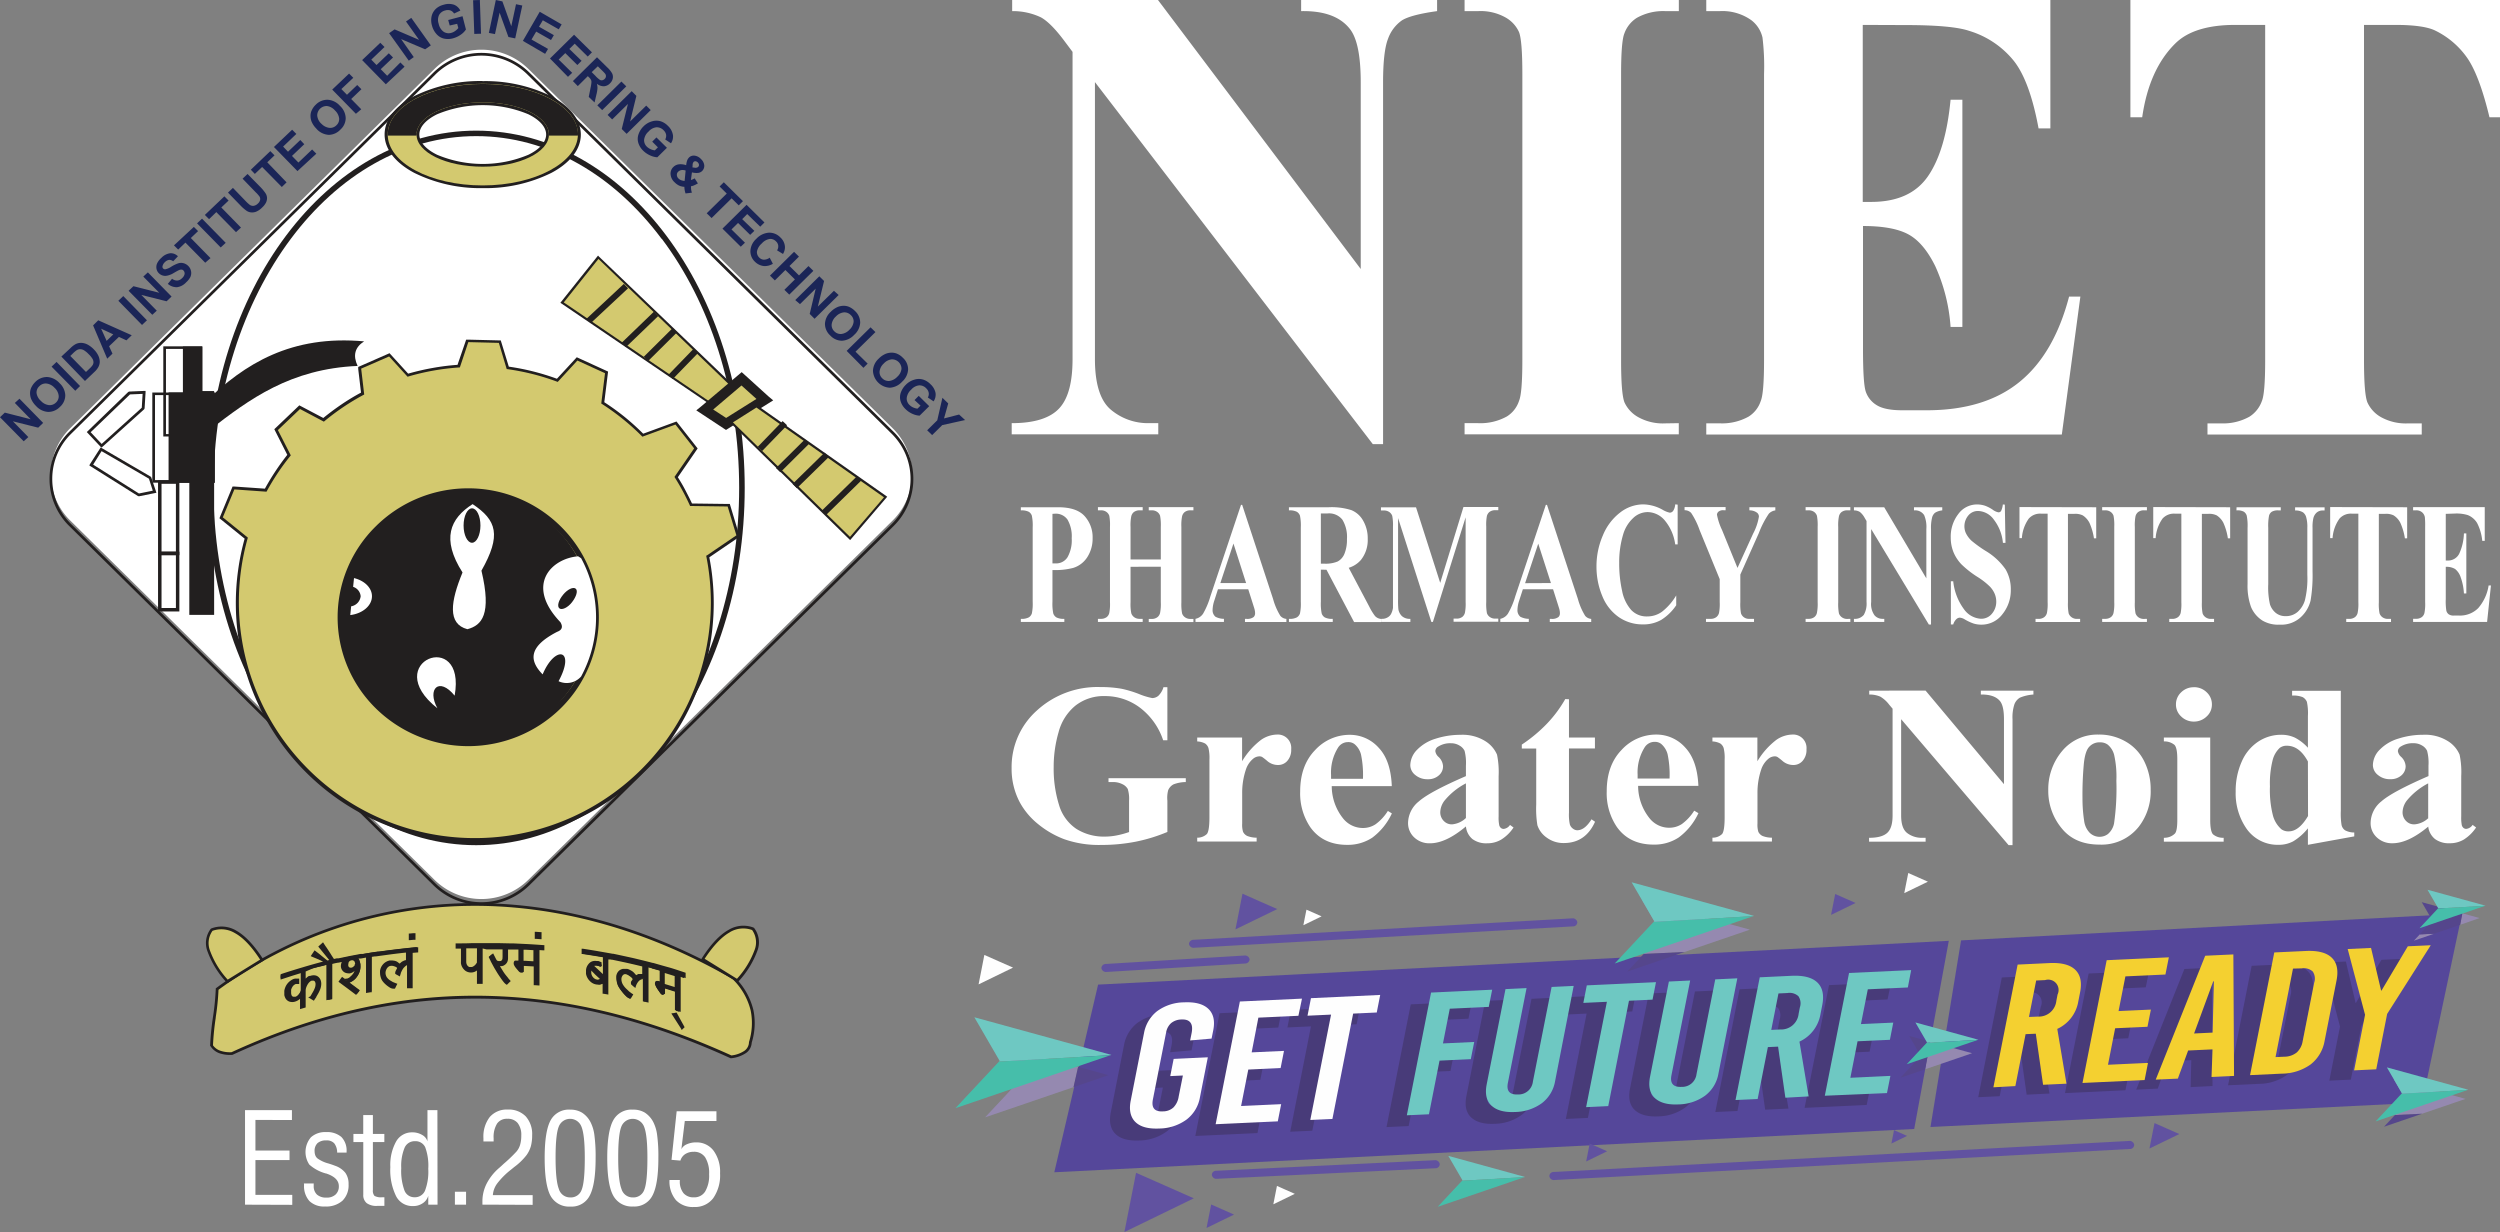 <svg id="Layer_1" data-name="Layer 1" xmlns="http://www.w3.org/2000/svg" viewBox="0 0 593.21 292.34"><rect x="0" y="0" width="593.21" height="292.34" fill="#808080" stroke="none"/><defs><style>.cls-1{fill:#55479a;}.cls-1,.cls-10,.cls-12,.cls-15,.cls-16,.cls-2,.cls-3,.cls-4,.cls-5,.cls-9{fill-rule:evenodd;}.cls-2,.cls-8{fill:#6ec8c2;}.cls-3{fill:#46beaa;}.cls-4{fill:#9589b0;}.cls-5{fill:#55468c;}.cls-6{fill:#483b79;}.cls-10,.cls-7{fill:#fefefe;}.cls-9{fill:#6152a0;}.cls-11{fill:#f4d030;}.cls-12,.cls-17{fill:#fff;}.cls-13,.cls-16{fill:#221f1f;}.cls-14{fill:#1b2557;}.cls-15{fill:#d3c96f;}</style></defs><polygon class="cls-1" points="574.72 261.62 458.07 267.42 465.33 223.14 584.2 216.78 574.72 261.62"/><polygon class="cls-1" points="454.21 267.89 250.17 278.16 260.56 233.63 462.42 223.24 454.21 267.89"/><polygon class="cls-2" points="361.86 279.27 343.66 274.27 347.02 280.07 346.93 280.16 361.77 279.31 361.86 279.27"/><polygon class="cls-3" points="361.77 279.31 346.93 280.16 341.14 286.36 361.77 279.31"/><polygon class="cls-4" points="233.75 265.13 241.93 256.38 242.05 256.24 237.31 248.05 255.82 253.14 254.73 257.96 233.75 265.13"/><polygon class="cls-5" points="254.73 257.96 255.82 253.14 263.03 255.12 262.9 255.16 254.73 257.96"/><polygon class="cls-2" points="263.71 250.31 231.2 241.38 237.2 251.73 237.04 251.9 263.54 250.37 263.71 250.31"/><polygon class="cls-3" points="263.54 250.37 237.04 251.9 226.7 262.96 263.54 250.37"/><path class="cls-6" d="M447.89,237.15l-9.5.44-1.63,8.23,7.67-.35-.81,4.08-7.66.35-1.71,8.66,9.5-.44-.81,4.07-14.74.69L434,233.75l14.74-.68Zm-30.68,1.42-1.71,8.65,2.13-.1a4.17,4.17,0,0,0,4.37-3.74l.29-1.5a3,3,0,0,0-.35-2.66,3.1,3.1,0,0,0-2.6-.75Zm1.64,24.74-1.73-12.12-2.42.11-2.43,12.32-5.25.24,5.75-29.12,7.57-.36c2.84-.13,4.87.4,6.11,1.6s1.62,3,1.15,5.36l-.41,2.08a8.77,8.77,0,0,1-5,6.58l2.18,13.05ZM403,257.58a8.3,8.3,0,0,1-3.17,5.25,11.17,11.17,0,0,1-6.36,2.07c-2.51.12-4.36-.39-5.56-1.51s-1.58-2.81-1.14-5.06l4.46-22.59,5.05-.24L391.81,258c-.38,1.94.42,2.87,2.4,2.77a3.43,3.43,0,0,0,3.54-3.05l4.43-22.46,5.25-.25ZM387.31,240l-5.59.26-4.93,25-5.24.25,4.93-25-5.59.26.82-4.16,16.42-.76Zm-23.13,19.34a8.3,8.3,0,0,1-3.17,5.25,11.17,11.17,0,0,1-6.36,2.07c-2.51.12-4.36-.39-5.56-1.51s-1.58-2.81-1.14-5.06l4.46-22.59,5-.24L353,259.77c-.38,1.94.42,2.87,2.4,2.77a3.43,3.43,0,0,0,3.54-3.05L363.4,237l5.24-.25Zm-15.74-17.62-9.25.43-1.63,8.24,7.43-.35-.81,4.08-7.42.35-2.51,12.73-5.25.24,5.75-29.12,14.5-.68Zm-26.53,1.32-5.59.26-4.93,25-5.24.24,4.92-25-5.59.26.82-4.16,16.43-.77Zm-18.59.78-9.5.44-1.62,8.23,7.66-.35-.8,4.08-7.67.35-1.71,8.66,9.5-.45-.8,4.08-14.75.69,5.75-29.13,14.75-.68Zm-27.06-3.2q3.9-.18,5.72,1.55t1.16,5.06l-.4,2-5.08.45L278,248c.44-2.25-.36-3.32-2.4-3.23a3.91,3.91,0,0,0-2.45.86,3.79,3.79,0,0,0-1.2,2.24l-3.14,15.89q-.58,3,2.44,2.81a3.65,3.65,0,0,0,2.43-.91,4.74,4.74,0,0,0,1.25-2.6l1-5-3,.14.8-4.08,8.12-.38L280,263.24a8.38,8.38,0,0,1-3.19,5.26,11.29,11.29,0,0,1-6.45,2.12q-3.9.18-5.67-1.55T263.56,264l3.15-16a8.5,8.5,0,0,1,3.15-5.26A11,11,0,0,1,276.26,240.66Z"/><path class="cls-7" d="M326.68,240.25l-5.6.26-4.92,25-5.25.24,4.93-25-5.59.26.82-4.16,16.43-.77Zm-18.59.78-9.5.44L297,249.71l7.67-.35-.8,4.07-7.67.36-1.71,8.65L304,262l-.8,4.08-14.75.68,5.75-29.12,14.74-.68ZM281,237.84c2.61-.12,4.52.39,5.73,1.55s1.59,2.84,1.16,5.05l-.4,2-5.09.44.35-1.74q.66-3.37-2.4-3.23a3.94,3.94,0,0,0-2.45.85,3.82,3.82,0,0,0-1.2,2.24l-3.14,15.9q-.58,3,2.43,2.81a3.66,3.66,0,0,0,2.44-.92,4.67,4.67,0,0,0,1.25-2.59l1-5-3,.14.81-4.08,8.11-.38-1.88,9.53a8.42,8.42,0,0,1-3.19,5.26,11.21,11.21,0,0,1-6.45,2.11c-2.61.12-4.5-.39-5.67-1.55s-1.55-2.84-1.11-5.06l3.15-16a8.5,8.5,0,0,1,3.15-5.26A11,11,0,0,1,281,237.84Z"/><path class="cls-8" d="M452.7,234.31l-9.5.44L441.57,243l7.67-.35-.8,4.08-7.67.35-1.71,8.66,9.5-.45-.81,4.08L433,260l5.75-29.13,14.74-.68ZM422,235.73l-1.71,8.65,2.13-.1a4.17,4.17,0,0,0,4.37-3.74l.29-1.5a3,3,0,0,0-.35-2.66,3.1,3.1,0,0,0-2.6-.75Zm1.64,24.74-1.73-12.12-2.42.11-2.43,12.32-5.25.24,5.75-29.12,7.57-.36q4.26-.19,6.11,1.6t1.15,5.36l-.41,2.08a8.77,8.77,0,0,1-5,6.58l2.18,13Zm-15.88-5.73a8.33,8.33,0,0,1-3.17,5.25,11.17,11.17,0,0,1-6.36,2.07c-2.51.12-4.36-.39-5.56-1.51s-1.58-2.81-1.14-5.06L396,232.9l5.05-.24-4.44,22.47c-.38,1.94.42,2.87,2.4,2.77a3.43,3.43,0,0,0,3.54-3L407,232.39l5.24-.25ZM392.12,237.2l-5.59.26-4.92,25-5.25.25,4.93-25-5.59.26.82-4.16,16.42-.76ZM369,256.54a8.3,8.3,0,0,1-3.17,5.25,11.17,11.17,0,0,1-6.36,2.07c-2.51.12-4.36-.39-5.56-1.51s-1.58-2.81-1.14-5.06l4.46-22.59,5-.24-4.43,22.47c-.39,1.94.41,2.87,2.39,2.77a3.43,3.43,0,0,0,3.54-3.05l4.44-22.46,5.24-.25Zm-15.74-17.62-9.25.43-1.62,8.24,7.42-.35-.81,4.08-7.42.35-2.51,12.73-5.25.24,5.75-29.12,14.5-.68Z"/><path class="cls-9" d="M283.36,224.89l89.84-5.07a1,1,0,0,0,1.07-1,1.11,1.11,0,0,0-1.23-.91L283.21,223a1.05,1.05,0,0,0-1.08,1,1.12,1.12,0,0,0,1.23.9"/><path class="cls-9" d="M368.85,280l136.48-7.36a1,1,0,0,0,1.08-1,1.09,1.09,0,0,0-1.21-.91l-136.48,7.36a1,1,0,0,0-1.08,1,1.09,1.09,0,0,0,1.21.92"/><path class="cls-9" d="M288.77,279.71l51.77-2.5a1,1,0,0,0,1.09-1,1.1,1.1,0,0,0-1.22-.91l-51.78,2.5a1,1,0,0,0-1.08,1,1.1,1.1,0,0,0,1.22.91"/><path class="cls-9" d="M262.58,230.63l32.86-2a1.06,1.06,0,0,0,1.07-1,1.12,1.12,0,0,0-1.24-.9l-32.86,2a1.05,1.05,0,0,0-1.07,1,1.12,1.12,0,0,0,1.24.9"/><polygon class="cls-9" points="303.07 215.71 298.11 218.12 293.15 220.53 293.99 216.3 294.82 212.06 298.94 213.89 303.07 215.71"/><polygon class="cls-9" points="517.12 269.09 513.57 270.81 510.03 272.53 510.63 269.51 511.23 266.49 514.17 267.79 517.12 269.09"/><polygon class="cls-9" points="381.35 273.18 378.86 274.39 376.37 275.6 376.79 273.48 377.2 271.35 379.28 272.26 381.35 273.18"/><polygon class="cls-9" points="452.52 269.53 450.66 270.44 448.8 271.34 449.11 269.75 449.42 268.16 450.97 268.85 452.52 269.53"/><polygon class="cls-10" points="457.46 209.21 454.65 210.57 451.85 211.93 452.32 209.54 452.8 207.15 455.13 208.18 457.46 209.21"/><polygon class="cls-10" points="240.38 229.6 236.29 231.59 232.2 233.58 232.89 230.09 233.57 226.59 236.98 228.1 240.38 229.6"/><polygon class="cls-9" points="440.3 214.26 437.39 215.68 434.48 217.09 434.97 214.61 435.46 212.13 437.88 213.19 440.3 214.26"/><polygon class="cls-9" points="283.27 284.34 275.04 288.34 266.8 292.34 268.19 285.31 269.57 278.29 276.42 281.31 283.27 284.34"/><polygon class="cls-9" points="292.82 288.2 289.55 289.79 286.29 291.38 286.84 288.59 287.39 285.8 290.11 287 292.82 288.2"/><polygon class="cls-10" points="307.24 283.28 304.69 284.52 302.14 285.76 302.57 283.58 303 281.4 305.12 282.34 307.24 283.28"/><polygon class="cls-10" points="313.59 217.44 311.43 218.49 309.27 219.54 309.63 217.69 310 215.85 311.8 216.64 313.59 217.44"/><path class="cls-6" d="M560.35,243.38l-2.53,12.8-5.11.24,2.54-12.84-4-15.18,5.39-.25,2.31,9.84H559l6.08-10.24,5.3-.24ZM538.6,232.92l-4,20.41,2-.1a4,4,0,0,0,4.25-3.64l2.66-13.45a3,3,0,0,0-.35-2.59,3,3,0,0,0-2.53-.73Zm3-4.08c2.76-.12,4.74.39,5.94,1.55s1.58,2.91,1.12,5.23l-2.77,14a8.71,8.71,0,0,1-3.22,5.43,11.54,11.54,0,0,1-6.67,2.13l-7.32.34,5.6-28.35Zm-21.38,7-4.43,12,4.29-.2.28-11.85ZM525,257.7l-5.2.25.16-6.39-5.63.26L512,258.31l-5.11.24,11.43-28.62,6.5-.31Zm-15.85-23.42-9.24.43-1.59,8,7.47-.35-.79,4-7.46.35-1.66,8.42,9.24-.43-.78,4-14.35.67L495.6,231l14.36-.67Zm-29.86,1.39-1.66,8.42,2.07-.09a4.65,4.65,0,0,0,2.87-1,4.5,4.5,0,0,0,1.38-2.67l.29-1.46a2.4,2.4,0,0,0-2.88-3.32Zm1.6,24.08L479.23,248l-2.36.11-2.37,12-5.1.24L475,231.94l7.37-.35c2.76-.12,4.74.39,5.95,1.55s1.57,2.91,1.11,5.23l-.4,2a8.53,8.53,0,0,1-4.84,6.41l2.12,12.7Z"/><path class="cls-11" d="M566.43,240.59l-2.59,13.14-5.25.25,2.6-13.19-4.12-15.6,5.54-.26L565,235.05h.09l6.25-10.51,5.44-.25Zm-22.34-10.76-4.14,21,2.08-.09a4.71,4.71,0,0,0,2.94-1A4.66,4.66,0,0,0,546.4,247l2.72-13.82a3,3,0,0,0-.35-2.66,3.13,3.13,0,0,0-2.6-.74Zm3.08-4.18q4.26-.19,6.11,1.59t1.15,5.37L551.59,247a9,9,0,0,1-3.31,5.57,11.89,11.89,0,0,1-6.86,2.19l-7.52.35L539.65,226Zm-22,7.2-4.55,12.38,4.4-.21.3-12.17Zm4.93,22.45-5.34.25L525,249l-5.79.27-2.44,6.67-5.25.24,11.74-29.4,6.68-.31Zm-16.28-24.06-9.5.44-1.62,8.23,7.67-.35-.81,4.08-7.67.35-1.7,8.66,9.49-.44-.8,4.07-14.74.69,5.74-29.13,14.75-.68Zm-30.67,1.42-1.71,8.65,2.13-.09a4.18,4.18,0,0,0,4.37-3.75l.29-1.5a2.46,2.46,0,0,0-2.95-3.41Zm1.64,24.74-1.73-12.12-2.42.11-2.43,12.32L473,258l5.75-29.12,7.57-.36c2.84-.13,4.87.4,6.11,1.6s1.61,3,1.14,5.36l-.41,2.08a8.76,8.76,0,0,1-5,6.58l2.18,13Z"/><path class="cls-4" d="M583.77,219.44l.51-2.72,4.12,1.13-.07,0Zm-11,3.77,1.41-1.5,3.42-.15Z"/><polygon class="cls-5" points="574.14 221.71 577.11 218.52 577.18 218.45 574.64 214.07 584.28 216.72 583.77 219.44 577.56 221.56 574.14 221.71"/><polygon class="cls-2" points="589.77 214.9 576 211.12 578.54 215.5 578.48 215.57 589.7 214.93 589.77 214.9"/><polygon class="cls-3" points="589.7 214.93 578.48 215.57 574.1 220.26 589.7 214.93"/><polygon class="cls-4" points="456.82 253.72 458.02 247.19 467.94 249.91 467.87 249.94 456.82 253.72"/><polygon class="cls-5" points="450.95 255.72 455.69 250.64 455.77 250.56 453.01 245.81 458.02 247.19 456.82 253.72 450.95 255.72"/><polygon class="cls-2" points="469.43 246.71 454.49 242.61 457.25 247.36 457.18 247.44 469.35 246.74 469.43 246.71"/><polygon class="cls-3" points="469.35 246.74 457.18 247.44 452.43 252.52 469.35 246.74"/><polygon class="cls-4" points="568.28 264.58 571.08 261.58 571.17 261.49 568.03 256.08 585.02 260.75 584.94 260.78 574.72 264.27 568.28 264.58"/><polygon class="cls-5" points="565.68 267.36 568.28 264.58 574.72 264.27 565.68 267.36"/><polygon class="cls-2" points="585.68 258.58 566.37 253.27 569.93 259.42 569.84 259.52 585.58 258.61 585.68 258.58"/><polygon class="cls-3" points="585.58 258.61 569.84 259.52 563.7 266.09 585.58 258.61"/><polygon class="cls-4" points="390.03 226.35 394.25 221.84 394.37 221.71 389.65 213.57 415.21 220.59 415.08 220.64 399.72 225.89 390.03 226.35"/><polygon class="cls-5" points="386.12 230.54 390.03 226.35 399.72 225.89 386.12 230.54"/><polygon class="cls-2" points="416.2 217.33 387.16 209.35 392.52 218.59 392.38 218.75 416.05 217.38 416.2 217.33"/><polygon class="cls-3" points="416.05 217.38 392.38 218.75 383.14 228.63 416.05 217.38"/><path class="cls-12" d="M16.65,101.62l86.49-85.31a15.89,15.89,0,0,1,22.19,0l86.49,85.31a15.37,15.37,0,0,1,0,21.88l-86.49,85.31a15.89,15.89,0,0,1-22.19,0L16.65,123.5a15.37,15.37,0,0,1,0-21.88"/><path class="cls-13" d="M103.37,17.62,16.88,102.93h0a15,15,0,0,0-4.48,10.71h0a15,15,0,0,0,4.48,10.71h0l86.49,85.31h0a15.55,15.55,0,0,0,21.72,0l86.5-85.31h0a15.07,15.07,0,0,0,0-21.42h0l-86.5-85.31a15.55,15.55,0,0,0-21.72,0ZM16.42,102.47l86.49-85.31h0a16.22,16.22,0,0,1,22.65,0l86.49,85.31h0a15.69,15.69,0,0,1,0,22.34h0l-86.49,85.31a16.22,16.22,0,0,1-22.65,0h0L16.42,124.81h0a15.65,15.65,0,0,1-4.67-11.17h0a15.65,15.65,0,0,1,4.67-11.17h0Z"/><path class="cls-14" d="M220,102.1l2.4-2.37,1.22-5.34L225,95.73,224,99.29l3.58-.93L229,99.67l-5.42,1.2-2.4,2.37Zm-3-7.17,1-1,2.49,2.45-2.28,2.25a4.64,4.64,0,0,1-1.67-.42,5.34,5.34,0,0,1-1.66-1.12,4.33,4.33,0,0,1-1.19-1.91,3.3,3.3,0,0,1,.07-2.06,4.79,4.79,0,0,1,1.19-1.83,4.62,4.62,0,0,1,2-1.2,3.54,3.54,0,0,1,2.16,0,4.23,4.23,0,0,1,1.66,1.06,3.84,3.84,0,0,1,1.22,2.09,2.82,2.82,0,0,1-.47,2l-1.36-.92a1.69,1.69,0,0,0,.21-1.11,1.93,1.93,0,0,0-.59-1.06,2.17,2.17,0,0,0-1.68-.71,2.86,2.86,0,0,0-1.87,1,3.13,3.13,0,0,0-1.08,2,2.07,2.07,0,0,0,.68,1.67,2.82,2.82,0,0,0,.87.58,3.5,3.5,0,0,0,1,.28l.73-.72Zm-7.29-8.68a3,3,0,0,0-1,1.9,2,2,0,0,0,.64,1.62,2.1,2.1,0,0,0,1.63.63,3.15,3.15,0,0,0,1.93-1,3,3,0,0,0,1-1.87,2.25,2.25,0,0,0-2.31-2.26A3,3,0,0,0,209.71,86.25Zm-1.23-1.13a5.22,5.22,0,0,1,1.73-1.19,3.91,3.91,0,0,1,1.32-.25,3.35,3.35,0,0,1,1.25.22,4.2,4.2,0,0,1,1.46,1,3.71,3.71,0,0,1,1.24,2.76,4.2,4.2,0,0,1-1.42,2.91A4.28,4.28,0,0,1,211.14,92a4.22,4.22,0,0,1-4-4A4.11,4.11,0,0,1,208.48,85.12Zm-7.58-1.86,5.67-5.59,1.16,1.13L203,83.45l2.88,2.83-1,1Zm-2.56-8.16a3,3,0,0,0-1,1.9,2,2,0,0,0,.64,1.62,2.1,2.1,0,0,0,1.63.63,3.12,3.12,0,0,0,1.94-1,3.05,3.05,0,0,0,1-1.87,2,2,0,0,0-.67-1.61,2.1,2.1,0,0,0-1.64-.65A3.07,3.07,0,0,0,198.34,75.1ZM197.11,74a5.22,5.22,0,0,1,1.73-1.19,3.9,3.9,0,0,1,1.31-.25,3.21,3.21,0,0,1,1.26.23,4.4,4.4,0,0,1,1.46,1,3.75,3.75,0,0,1,1.24,2.77,4.17,4.17,0,0,1-1.43,2.9,4.24,4.24,0,0,1-2.92,1.39A3.81,3.81,0,0,1,197,79.6a3.72,3.72,0,0,1-1.25-2.77A4.11,4.11,0,0,1,197.11,74ZM188.7,71.2l5.71-5.64,1.13,1.11-1.48,6.08L197.88,69,199,70l-5.72,5.64-1.15-1.15,1.42-6-3.73,3.68Zm-6-5.8,5.72-5.65,1.16,1.14-2.25,2.23,2.26,2.23,2.25-2.22L193,64.27l-5.72,5.64-1.16-1.14,2.5-2.47-2.26-2.23-2.5,2.47Zm-.07-4.27.76,1.46a3.64,3.64,0,0,1-2.24.53,3.57,3.57,0,0,1-2-1,3.42,3.42,0,0,1-1.09-2.62,4.11,4.11,0,0,1,1.39-2.82,4.5,4.5,0,0,1,3-1.47,3.62,3.62,0,0,1,2.73,1.14,3.27,3.27,0,0,1,1.08,2.29,3.06,3.06,0,0,1-.47,1.62l-1.41-.86a1.61,1.61,0,0,0-.25-2.13,1.84,1.84,0,0,0-1.48-.57,3.17,3.17,0,0,0-1.88,1.06,3.41,3.41,0,0,0-1.16,1.91,1.78,1.78,0,0,0,.56,1.46,1.62,1.62,0,0,0,1.08.49A2.4,2.4,0,0,0,182.67,61.13Zm-11.2-6.88,5.72-5.65,4.24,4.19-1,1-3.09-3L176.11,52,179,54.78l-1,.95-2.87-2.83-1.56,1.54,3.2,3.15-1,.95Zm-3.74-3.64,4.76-4.68-1.7-1.68,1-1,4.54,4.48-1,1-1.69-1.67-4.75,4.68Zm-5-10.14a2.13,2.13,0,0,0-1-.11,1.43,1.43,0,0,0-.74.36,1,1,0,0,0-.34.8,1.18,1.18,0,0,0,.39.84,1.83,1.83,0,0,0,.6.39,3,3,0,0,0,.85.18Zm1.62-.75.52.07a1,1,0,0,0,.83-.18.65.65,0,0,0,.2-.51,1,1,0,0,0-.82-.84.58.58,0,0,0-.45.15,1.08,1.08,0,0,0-.24.73Zm-.13,6-1.51.18a5.21,5.21,0,0,1-.28-1.57,3.52,3.52,0,0,1-1.2-.27,3.81,3.81,0,0,1-1.08-.77,2.84,2.84,0,0,1-1-2.18,2.17,2.17,0,0,1,.65-1.47,2.27,2.27,0,0,1,1.32-.65,4,4,0,0,1,1.74.21,4.56,4.56,0,0,1,.22-1.09,2,2,0,0,1,.45-.73,1.57,1.57,0,0,1,1.29-.45,2.43,2.43,0,0,1,1.55.81,2.34,2.34,0,0,1,.78,1.51,1.7,1.7,0,0,1-.51,1.33,1.64,1.64,0,0,1-.87.44,4,4,0,0,1-1.54-.12l-.25,1.82a3.92,3.92,0,0,0,.89-.4l.77,1.2a8.86,8.86,0,0,1-1,.5,2.66,2.66,0,0,1-.64.17A6,6,0,0,0,164,45,4.52,4.52,0,0,0,164.18,45.73Zm-9.42-12.11,1-1,2.49,2.46-2.28,2.25a4.52,4.52,0,0,1-1.67-.43,5.49,5.49,0,0,1-1.66-1.11,4.42,4.42,0,0,1-1.19-1.91,3.3,3.3,0,0,1,.08-2.06A4.67,4.67,0,0,1,152.68,30a4.56,4.56,0,0,1,2-1.2,3.62,3.62,0,0,1,2.16,0,4.23,4.23,0,0,1,1.65,1.07A3.81,3.81,0,0,1,159.67,32a2.78,2.78,0,0,1-.46,2l-1.37-.91a1.76,1.76,0,0,0,.22-1.11,1.93,1.93,0,0,0-.59-1.06,2.25,2.25,0,0,0-1.69-.72,2.87,2.87,0,0,0-1.87,1,3.06,3.06,0,0,0-1.07,1.95,2.07,2.07,0,0,0,.67,1.67,3.08,3.08,0,0,0,.87.58,3.5,3.5,0,0,0,1,.28l.73-.72Zm-10.59-6.34,5.72-5.64L151,22.75l-1.48,6.07,3.82-3.76,1.07,1.06-5.72,5.64-1.16-1.15L149,24.66l-3.74,3.68ZM141.73,25l5.72-5.65,1.16,1.14-5.72,5.64Zm-1.33-7.88.85.84a6.21,6.21,0,0,0,1.11,1,.86.86,0,0,0,.57.08,1.07,1.07,0,0,0,.54-.31.9.9,0,0,0,.1-1.26,11,11,0,0,0-.82-.85l-.9-.89Zm-4.46,2.12,5.72-5.65,2.43,2.4a5.79,5.79,0,0,1,1.18,1.47,1.88,1.88,0,0,1,.12,1.2,2.23,2.23,0,0,1-.66,1.13,2.17,2.17,0,0,1-1.44.68,2.62,2.62,0,0,1-1.66-.6,3.59,3.59,0,0,1,.14,1.09,8.69,8.69,0,0,1-.27,1.56l-.42,1.79L139.7,23l.41-2.06a9.6,9.6,0,0,0,.23-1.42,1.16,1.16,0,0,0-.11-.58,2.44,2.44,0,0,0-.52-.64l-.23-.23-2.38,2.36Zm-5.44-5.36,5.72-5.64,4.24,4.18-1,1-3.09-3.05-1.27,1.25L138,14.43l-1,1-2.87-2.83-1.56,1.53,3.2,3.15-1,.95Zm-6.43-4.18,4-6.91,5.2,3-.69,1.17-3.78-2.15-.9,1.53,3.52,2-.68,1.16-3.51-2-1.11,1.88,3.92,2.23-.69,1.17ZM116,7.81,117.65,0l1.56.33,2.11,5.89L122.44,1l1.49.31-1.68,7.8-1.61-.33L118.55,3l-1.1,5.09Zm-3.46.24-.28-8L113.86,0l.28,8Zm-5.83-2-.36-1.3,3.4-.9L110.56,7a4.47,4.47,0,0,1-1.21,1.22,5.67,5.67,0,0,1-1.81.86,4.4,4.4,0,0,1-2.27.06A3.39,3.39,0,0,1,103.5,8a4.77,4.77,0,0,1-1-1.93,4.44,4.44,0,0,1-.07-2.28A3.51,3.51,0,0,1,103.53,2a4.22,4.22,0,0,1,1.76-.88,4,4,0,0,1,2.44,0,2.86,2.86,0,0,1,1.5,1.39l-1.49.7a1.7,1.7,0,0,0-.86-.73,2,2,0,0,0-1.23,0,2.24,2.24,0,0,0-1.47,1.09,2.76,2.76,0,0,0-.09,2.07,3.12,3.12,0,0,0,1.18,1.9,2.19,2.19,0,0,0,1.81.26,2.83,2.83,0,0,0,.94-.46,3.23,3.23,0,0,0,.73-.69l-.27-1ZM97,14.4,92.33,7.87l1.3-.9,5.81,2.49L96.34,5.1l1.25-.86,4.64,6.53-1.35.93-5.7-2.42,3,4.27ZM91.55,20l-5.62-5.74,4.31-4.11,1,1-3.14,3,1.24,1.28,2.92-2.79,1,1-2.92,2.78,1.53,1.56L95,14.82l1,1Zm-7.1,7-5.62-5.74,4-3.8,1,1L81,21.13l1.33,1.36,2.43-2.32,1,1-2.43,2.32,2.39,2.44Zm-8.2,2.34a3.09,3.09,0,0,0,1.91,1,2.06,2.06,0,0,0,1.65-.6,2,2,0,0,0,.67-1.6,3.09,3.09,0,0,0-1-1.93,3,3,0,0,0-1.88-1.05,2.24,2.24,0,0,0-2.33,2.23A3,3,0,0,0,76.25,29.36Zm-1.17,1.19a5.09,5.09,0,0,1-1.17-1.73,3.83,3.83,0,0,1-.23-1.3,2.91,2.91,0,0,1,.25-1.23,4.21,4.21,0,0,1,1-1.43,3.85,3.85,0,0,1,2.83-1.17,4.25,4.25,0,0,1,2.91,1.45,4.15,4.15,0,0,1,1.36,2.91,3.69,3.69,0,0,1-1.27,2.73A3.85,3.85,0,0,1,78,32,4.24,4.24,0,0,1,75.08,30.55Zm-4.5,10.07L65,34.88l4.32-4.1,1,1-3.14,3L68.34,36l2.92-2.78.94,1L69.28,37l1.53,1.57,3.25-3.1,1,1Zm-3.71,3.77L62.2,39.62l-1.73,1.65-.95-1,4.62-4.41,1,1-1.72,1.65L68,43.27ZM54.1,45.7l1.17-1.12,3,3.11a8.61,8.61,0,0,0,1,.92,1.36,1.36,0,0,0,.91.23,1.8,1.8,0,0,0,1-.53,1.57,1.57,0,0,0,.55-.92,1.09,1.09,0,0,0-.18-.79,7.47,7.47,0,0,0-.9-1L57.56,42.4l1.18-1.12,2.95,3A11,11,0,0,1,63,45.85a2.2,2.2,0,0,1,.36,1.06A2.45,2.45,0,0,1,63.15,48a4.07,4.07,0,0,1-.95,1.24,4.29,4.29,0,0,1-1.45,1,2.55,2.55,0,0,1-1.16.16,2.33,2.33,0,0,1-1-.33,9.47,9.47,0,0,1-1.55-1.34ZM56,55.09l-4.67-4.76L49.61,52l-1-1,4.63-4.41,1,1-1.73,1.64L57.18,54Zm-3.63,3.63L46.76,53l1.18-1.12,5.62,5.74ZM48.7,62.34,44,57.57l-1.72,1.65-1-1L46,53.84l1,1-1.72,1.64,4.67,4.77Zm-8.87,5,1-1.2a1.92,1.92,0,0,0,1.23.43,1.71,1.71,0,0,0,1.11-.54,1.81,1.81,0,0,0,.63-1,1,1,0,0,0-.26-.83.66.66,0,0,0-.46-.23,1.33,1.33,0,0,0-.66.15c-.19.08-.58.3-1.19.65a4.58,4.58,0,0,1-1.88.69,2.16,2.16,0,0,1-1.67-.64,2,2,0,0,1-.55-1.06,2.14,2.14,0,0,1,.16-1.28,4,4,0,0,1,1-1.29,3.48,3.48,0,0,1,2.11-1.1,2.36,2.36,0,0,1,1.82.72L41.09,62a1.41,1.41,0,0,0-1-.33,1.73,1.73,0,0,0-.94.51,1.8,1.8,0,0,0-.59,1,.57.57,0,0,0,.16.54.64.64,0,0,0,.51.18,4.21,4.21,0,0,0,1.46-.65,8.06,8.06,0,0,1,1.67-.79,2.3,2.3,0,0,1,1.22,0,2.5,2.5,0,0,1,1.13.69,2.32,2.32,0,0,1,.62,1.19,2.24,2.24,0,0,1-.16,1.39A4.33,4.33,0,0,1,44.16,67,3.54,3.54,0,0,1,42,68.15,3.16,3.16,0,0,1,39.83,67.36Zm-3.69,7.36L30.51,69l1.15-1.09,6.13,1.56L34,65.63l1.09-1,5.62,5.74-1.18,1.12-6-1.51,3.67,3.74ZM33.7,77.11l-5.62-5.74,1.17-1.12L34.87,76Zm-6.82,2.23L24,78l1.3,2.88Zm4.38.21L30,80.76l-1.78-.82-2.33,2.22.8,1.76-1.25,1.19-3.35-7.9L23.31,76ZM16.68,84.46l3.72,3.8.88-.83a4.46,4.46,0,0,0,.66-.74,1.37,1.37,0,0,0,.24-.69,1.67,1.67,0,0,0-.23-.85A5.57,5.57,0,0,0,21,84a5.36,5.36,0,0,0-1.12-.91,1.81,1.81,0,0,0-.88-.23,1.58,1.58,0,0,0-.81.24,7.34,7.34,0,0,0-1,.87Zm-2.12.15,2.15-2a5.31,5.31,0,0,1,1.21-.94,2.7,2.7,0,0,1,1.39-.31,3.45,3.45,0,0,1,1.47.4,6,6,0,0,1,1.52,1.18,5.3,5.3,0,0,1,1,1.39,3.58,3.58,0,0,1,.37,1.6,2.8,2.8,0,0,1-.38,1.25,4.86,4.86,0,0,1-.92,1.11l-2.21,2.11Zm3.3,8.11L12.24,87l1.18-1.12L19,91.6ZM9.71,95.13a3.09,3.09,0,0,0,1.91,1,2.09,2.09,0,0,0,1.65-.6,2,2,0,0,0,.66-1.6,3,3,0,0,0-1-1.92A3.07,3.07,0,0,0,11,91a2.06,2.06,0,0,0-1.64.62,2,2,0,0,0-.69,1.61A3,3,0,0,0,9.71,95.13ZM8.54,96.32a5.13,5.13,0,0,1-1.18-1.73,3.83,3.83,0,0,1-.23-1.3,3.25,3.25,0,0,1,.25-1.23,4.61,4.61,0,0,1,1-1.43,3.87,3.87,0,0,1,2.83-1.17,4.33,4.33,0,0,1,2.92,1.45,4.15,4.15,0,0,1,1.36,2.91,3.7,3.7,0,0,1-1.28,2.74,3.82,3.82,0,0,1-2.83,1.18A4.2,4.2,0,0,1,8.54,96.32Zm-2.92,8.39L0,99l1.14-1.09,6.14,1.57L3.52,95.61l1.1-1,5.62,5.74-1.18,1.13-6-1.51,3.66,3.74Z"/><path class="cls-13" d="M157,56.68C145.75,41.62,130.18,32.3,113,32.3s-32.76,9.32-44,24.38-18.34,36-18.34,59.1,7,44,18.34,59.09S95.8,199.25,113,199.25s32.76-9.32,44.05-24.38,18.34-36,18.34-59.09-7-44-18.34-59.1M113,31c17.63,0,33.58,9.52,45.11,24.91s18.6,36.5,18.6,59.87-7.11,44.53-18.6,59.87-27.48,24.9-45.11,24.9S79.41,191,67.88,175.64s-18.6-36.5-18.6-59.86,7.11-44.54,18.6-59.87S95.36,31,113,31Z"/><path class="cls-13" d="M125.36,27.11a28.16,28.16,0,0,0-21.63,0c-2.61,1.27-4.23,3-4.23,4.81s1.62,3.54,4.23,4.81a28,28,0,0,0,21.63,0c2.61-1.26,4.23-3,4.23-4.81s-1.62-3.54-4.23-4.81m-10.82-3.47a26.83,26.83,0,0,1,11.4,2.3c3.07,1.5,5,3.61,5,6s-1.9,4.49-5,6a29.4,29.4,0,0,1-22.8,0c-3.06-1.49-5-3.6-5-6s1.9-4.48,5-6A26.59,26.59,0,0,1,114.54,23.64ZM130.2,24a34.05,34.05,0,0,0-15.66-3.45A34,34,0,0,0,98.89,24C95,26,92.62,28.85,92.62,31.92s2.4,5.88,6.27,7.95a34,34,0,0,0,15.65,3.44,34,34,0,0,0,15.66-3.44c3.87-2.07,6.26-4.88,6.26-7.95S134.07,26,130.2,24Zm-15.66-4.75a35.43,35.43,0,0,1,16.28,3.6c4.3,2.3,7,5.51,7,9.09s-2.66,6.8-7,9.09a35.3,35.3,0,0,1-16.28,3.61A35.33,35.33,0,0,1,98.26,41c-4.3-2.29-7-5.5-7-9.09s2.66-6.79,7-9.09A35.49,35.49,0,0,1,114.54,19.23Z"/><path class="cls-15" d="M114.54,24.29c8.68,0,15.71,3.42,15.71,7.63s-7,7.63-15.71,7.63-15.7-3.41-15.7-7.63,7-7.63,15.7-7.63m0-4.41c12.48,0,22.59,5.39,22.59,12S127,44,114.54,44,92,38.58,92,31.92,102.08,19.88,114.54,19.88Z"/><path class="cls-16" d="M137.13,31.92h-6.88c0-4.22-7-7.63-15.71-7.63s-15.7,3.41-15.7,7.63H92c0-6.65,10.1-12,22.57-12s22.59,5.39,22.59,12"/><path class="cls-13" d="M98.84,32.18H92v-.52h6.87Zm38.29,0h-6.88v-.52h6.88Z"/><path class="cls-13" d="M126.2,89.39a53.32,53.32,0,0,0-6.07-1.17l-.42-.06-.12-.4-1.74-5.71-6.28-.15-1.88,5.49-.14.41-.44,0A54.76,54.76,0,0,0,96.85,90l-.4.12-.28-.3-4.06-4.46-5.75,2.5L87,93.54l.06.43-.4.21a55.86,55.86,0,0,0-4.88,2.94,53,53,0,0,0-4.58,3.43l-.34.28-.39-.2-5.25-2.77-4.54,4.3,2.84,5.6.19.37-.27.32q-1.6,2-3,4.13c-.93,1.42-1.81,2.89-2.62,4.4l-.2.37-.43,0-7.15-.5-2.39,5.74,5.57,4.51.34.27-.12.41a54.59,54.59,0,0,0-1.62,7.58,56.59,56.59,0,0,0-.54,7.76,55.38,55.38,0,1,0,110.76,0c0-1.88-.1-3.74-.28-5.56s-.47-3.7-.83-5.51l-.13-.62.63-.14h0l6.54-4.47-1.79-5.94-8.42-.11h-.42l-.17-.38c-.52-1.16-1.09-2.31-1.71-3.46s-1.28-2.27-2-3.36l-.23-.35.24-.35,4.4-6.39-3.84-4.91-7.39,2.72-.4.14-.3-.3a56.15,56.15,0,0,0-9.65-7.77l-.35-.22.05-.4.84-6.74-5.69-2.63-4.36,4.72-.3.33-.42-.16a54.63,54.63,0,0,0-5.9-1.84M120.73,87a54.56,54.56,0,0,1,5.8,1.14,57,57,0,0,1,5.62,1.73l4.38-4.74.33-.36.44.2,6.56,3,.43.2-.06.47-.84,6.8a56.24,56.24,0,0,1,4.8,3.47,57.63,57.63,0,0,1,4.43,4l7.45-2.73.45-.17.3.38,4.43,5.65.29.37-.27.39-4.43,6.44c.63,1,1.23,2,1.78,3.07s1.08,2.08,1.58,3.16l8.49.11h.48l.14.46,2.06,6.84.14.45-.39.27-6.81,4.64c.33,1.69.59,3.42.76,5.18a56.7,56.7,0,1,1-112.55-2.26,55.69,55.69,0,0,1,1.53-7.35l-5.61-4.54-.37-.3.18-.44L55,115.89l.18-.44.47,0,7.21.5c.77-1.4,1.6-2.78,2.48-4.11s1.84-2.66,2.83-3.91l-2.87-5.66-.21-.43.35-.33,5.24-5,.34-.33.42.22,5.27,2.78q2.1-1.71,4.34-3.23t4.61-2.79L85,87.55l0-.48.44-.19L92,84l.43-.19.32.35,4.1,4.5a57.33,57.33,0,0,1,5.82-1.35,54.78,54.78,0,0,1,5.89-.74l1.9-5.53.15-.45h.49l7.24.18h.48l.14.45Z"/><path class="cls-15" d="M120.23,87.57a55.69,55.69,0,0,1,12.11,3.05L137,85.55l6.56,3-.89,7.2a56.18,56.18,0,0,1,9.76,7.87l7.85-2.88,4.43,5.65-4.67,6.78a55,55,0,0,1,3.71,6.89l8.91.12,2.07,6.85-7.05,4.8-.12,0a56.67,56.67,0,0,1,1.12,11.21A56,56,0,1,1,58.81,127.57l-5.94-4.81,2.74-6.63,7.63.54A56,56,0,0,1,69,108.05l-3.06-6,5.25-5,5.66,3a56.05,56.05,0,0,1,9.57-6.44l-.72-6.14,6.63-2.89,4.38,4.81a55.91,55.91,0,0,1,12.41-2.21l2-6,7.25.18Z"/><path class="cls-13" d="M132.1,125.75a29.94,29.94,0,0,0-42,0,29,29,0,0,0,0,41.39,30,30,0,0,0,42,0,29,29,0,0,0,0-41.39m-21-9.88a31.09,31.09,0,0,1,21.92,9,30.28,30.28,0,0,1,0,43.23,31.31,31.31,0,0,1-43.83,0,30.27,30.27,0,0,1,0-43.23A31.09,31.09,0,0,1,111.12,115.87Z"/><path class="cls-16" d="M111.11,116.53a29.92,29.92,0,1,1-30.33,29.91,30.13,30.13,0,0,1,30.33-29.91"/><path class="cls-12" d="M137.18,132c-6.32.52-12.65,6.77-4.21,15.63.66,1.1.4,1.86-.77,2.29-7,3.62-6.54,6.92-3.44,10.1,3-7.1,7.9-6,3.78,1.62a4.55,4.55,0,0,0,5.35-1.12,29.56,29.56,0,0,0,0-28.07Z"/><path class="cls-12" d="M112,120.62c1.13,0,2,1.83,2,4.08s-.91,4.09-2,4.09-2-1.83-2-4.09.91-4.08,2-4.08m.14-1c-5.37,3.43-7.47,8.26-2.39,16.22-2.83,6.85-3.64,12.21,1.16,13.46,3.41-.92,5.81-3.47,3.33-13.89C119,127,117.88,123.44,112.13,119.61Z"/><path class="cls-16" d="M133.61,141.13c-1.08,1.29-1.48,2.73-.88,3.22s2-.17,3-1.46,1.47-2.72.87-3.21-1.95.17-3,1.45"/><path class="cls-12" d="M107.88,165.07c2.88-16.2-18-8-4.09,3-2.53-4.6.39-7.56,4.09-3"/><path class="cls-12" d="M84,137.17c2.48.6,4.26,2.31,4.26,4.31,0,2.25-2.23,4.11-5.15,4.47l.21-2.08a2.72,2.72,0,0,0,2.26-2.39,2.57,2.57,0,0,0-1.79-2.23Z"/><path class="cls-13" d="M44.78,93.75h-8v20.17h8Zm-8.33-.61h8.94v21.39H36.14V93.14Z"/><path class="cls-13" d="M47.38,82.79h-8V103h8Zm-8.32-.61H48v21.39H38.75V82.18Z"/><rect class="cls-13" x="40.36" y="93.45" width="10.26" height="20.79"/><path class="cls-13" d="M50.29,93.78H40.7v20.13h9.59Zm-9.93-.66H51v21.45H40V93.12Z"/><rect class="cls-13" x="43.63" y="82.49" width="4.07" height="31.1"/><path class="cls-13" d="M47.45,82.75H43.9v30.58h3.55Zm-3.81-.52H48v31.61h-4.6V82.23Z"/><path class="cls-13" d="M41.74,114.8H38.33v16.1h3.41ZM37.92,114h4.64v17.74H37.5V114Z"/><path class="cls-13" d="M42.15,145.09H37.5V130.9h5.06v14.19Zm-3.82-.82h3.41V131.72H38.33Z"/><path class="cls-13" d="M21.51,102.56l2.61,2.78,9.52-8.59.2-3.29-3,.13ZM23.86,106l-3.05-3.25-.21-.23.22-.22L30.44,93l.22-.09,3.52-.15h.36l0,.35-.23,3.79-.11.22L24.33,106l-.24.22Z"/><path class="cls-13" d="M24.1,107.05l-2,3.2,10.87,6.85,3.28-.67-.91-2.85Zm-2.78,3.13,2.4-3.74.17-.27.27.16,11.58,6.76.15.18L37,116.58l.11.35-.36.07-3.77.76-.24-.05-11.26-7.08-.28-.18Z"/><rect class="cls-13" x="44.92" y="92.79" width="5.89" height="53.11"/><path class="cls-16" d="M49.68,102.08c9.52-7.39,19.24-14.57,35.18-15.25Q83.1,83.1,86.4,81c-17.23-1.57-28.33,5.25-37.7,14.42.33,2.22.65,4.44,1,6.65"/><polygon class="cls-15" points="173.35 91.23 141.93 61.05 133.35 71.82 169.06 96.08 173.35 91.23"/><path class="cls-13" d="M142.11,60.87,173.54,91l.17.17-.16.19-4.29,4.85-.15.18-.2-.14L133.2,72l-.23-.15.17-.22,8.59-10.77.18-.22ZM173,91.24l-31-29.8-8.23,10.32,35.29,24Z"/><polygon class="cls-15" points="167.23 97.29 175.96 89.86 181.48 94.87 172.28 100.63 167.23 97.29"/><path class="cls-13" d="M175.94,91.47l-6.71,5.7,3.07,2,7.19-4.51Zm-9.51,4.92L175.17,89l.82-.7.8.72,5.51,5L183.47,95l-1.34.84-9.19,5.76-.67.42-.66-.43-5.06-3.34-1.33-.88Z"/><polygon class="cls-15" points="179.48 96.39 210.14 117.92 201.71 127.77 173.51 100.18 179.48 96.39"/><path class="cls-13" d="M209.75,118,179.48,96.7l-5.56,3.52,27.77,27.17ZM179.64,96.17l30.65,21.53.23.17-.18.21-8.43,9.86-.18.21-.21-.19-28.2-27.6-.23-.23.28-.17,6-3.79.15-.1Z"/><polygon class="cls-13" points="139.18 75.63 148.03 67.36 149.03 68.41 140.18 76.67 139.18 75.63"/><polygon class="cls-13" points="147.52 81.32 155.17 73.95 156.19 74.99 148.54 82.35 147.52 81.32"/><polygon class="cls-13" points="152.77 84.64 159.61 77.85 160.65 78.86 153.8 85.66 152.77 84.64"/><polygon class="cls-13" points="158.6 88.94 164.51 82.83 165.57 83.83 159.65 89.93 158.6 88.94"/><polygon class="cls-13" points="179.79 106.03 185.7 99.92 186.76 100.91 180.84 107.02 179.79 106.03"/><polygon class="cls-13" points="184.13 111.06 190.98 104.27 192.01 105.28 185.17 112.07 184.13 111.06"/><polygon class="cls-13" points="188.06 114.83 195.64 107.41 196.67 108.43 189.09 115.85 188.06 114.83"/><polygon class="cls-13" points="194.95 121.22 203.38 112.97 204.41 113.98 195.97 122.24 194.95 121.22"/><path class="cls-15" d="M50.21,248.14c.09-4.31,1.25-9.14,1.34-13.45,37.51-27.14,83-25.52,122.5-2.64,4.95,5.1,5.48,10.2,4,15.3q-.13,2.78-4.55,3.43C137.19,234.22,98.48,230,55,250c-2.31.09-3.92-.53-4.81-1.85"/><path class="cls-13" d="M51.2,241.45a62.29,62.29,0,0,0-.66,6.59,3.5,3.5,0,0,0,1.66,1.25,7,7,0,0,0,2.74.38c21.76-10,42.33-14,62-13.33s38.44,5.83,56.61,14.1a6.86,6.86,0,0,0,3.1-1.11,2.56,2.56,0,0,0,1.07-2v-.07a15,15,0,0,0,.4-7.49,15.59,15.59,0,0,0-4.3-7.46c-20.22-11.69-42-17.81-63.42-17.35a102.76,102.76,0,0,0-58.55,19.9,59.12,59.12,0,0,1-.67,6.59m-1.32,6.69a62.69,62.69,0,0,1,.67-6.78,61.41,61.41,0,0,0,.67-6.68v-.16l.13-.1a103.48,103.48,0,0,1,59.06-20.11c21.58-.46,43.47,5.69,63.81,17.46l.07.06a16.23,16.23,0,0,1,4.49,7.8,15.58,15.58,0,0,1-.39,7.78,3.19,3.19,0,0,1-1.33,2.44,7.69,7.69,0,0,1-3.5,1.25l-.19,0c-18.12-8.26-36.84-13.45-56.44-14.08s-40.09,3.3-61.77,13.29l-.13,0A7.78,7.78,0,0,1,52,249.9a4.21,4.21,0,0,1-2-1.58Z"/><path class="cls-15" d="M62.18,227.8c-4.42-6.9-8.31-8.53-11.92-7.2Q47,224.68,54,232.87l8.19-5.07"/><path class="cls-13" d="M56.08,220.83c2,1.13,4.14,3.3,6.38,6.79l.17.28-.27.17-8.19,5.08-.24.15-.19-.22a21.61,21.61,0,0,1-4.49-7.28,5.56,5.56,0,0,1,.75-5.4l.15-.1a6.8,6.8,0,0,1,5.93.53Zm5.64,6.87c-2.11-3.24-4.09-5.26-6-6.3h0a6.19,6.19,0,0,0-5.29-.53,5,5,0,0,0-.58,4.75,20.62,20.62,0,0,0,4.18,6.83Z"/><path class="cls-15" d="M166.77,227.6c4.42-6.89,8.32-8.52,11.92-7.19q3.27,4.08-3.73,12.27l-8.19-5.08"/><path class="cls-13" d="M173.2,221.2c-1.88,1.05-3.86,3.06-6,6.3l7.67,4.75a20.69,20.69,0,0,0,4.18-6.83,5,5,0,0,0-.59-4.74,6.16,6.16,0,0,0-5.29.52Zm-6.7,6.23c2.23-3.49,4.35-5.66,6.38-6.79h0a6.8,6.8,0,0,1,5.93-.54l.14.11a5.58,5.58,0,0,1,.76,5.4,21.71,21.71,0,0,1-4.49,7.28l-.19.21-.24-.15-8.19-5.07-.28-.18Z"/><path class="cls-13" d="M161.81,243.92c-.7-1.09-1.4-2.18-2.09-3.27l.7-.16c.57,1,1.13,2.08,1.71,3.13l-.32.3m-1.45-12.49c-1-.32-1.91-.61-2.87-.9v3.15c1,.28,1.92.57,2.87.89Zm.85.27v8.4l-.85-.28v-4.45c-1-.32-1.91-.61-2.87-.9V236l-.13.07-.21,0a.76.76,0,0,1-.4-.32c-.19-.26-.37-.53-.55-.79a5.9,5.9,0,0,1-.5-.83,3.51,3.51,0,0,1-.15-.5,1.89,1.89,0,0,1,0-.23l.17-.11h.09l.16,0,.66.19v-3.14l-2-.56V229c2.55.72,5.11,1.51,7.67,2.35v.73Zm-7.7-2.29v8.39l-.82-.2v-5.36h-.4l-.49.15-.42.28c-.08.1-.17.19-.26.29l-.25.36c-.08.15-.16.3-.23.46s-.09.25-.13.37l-.67-.6v-.21l.13-.23c.09-.15.19-.3.29-.45l.09-.24a1.81,1.81,0,0,0-.69-.78c-.18-.12-.37-.24-.54-.37a4.14,4.14,0,0,0-.49-.19,1,1,0,0,0-1.2.47,1.66,1.66,0,0,0-.28,1,3.67,3.67,0,0,0,1.36,2.6l.54.51.81.6-.4.66c-.52-.12-1.22-.79-2.12-2a4.56,4.56,0,0,1-.73-1.29,4.88,4.88,0,0,1-.24-1.28,2.38,2.38,0,0,1,.19-1,1.62,1.62,0,0,1,1.22-1,2.82,2.82,0,0,1,.43,0,1.91,1.91,0,0,1,.48,0,3.7,3.7,0,0,1,1.52.87l.43.47a.76.76,0,0,1,.15.27c.08-.06.18-.11.28-.17l.29-.16.22-.1.36-.06.4,0,.15.05.2,0V229.2c-2.49-.62-5-1.17-7.47-1.68v-.72q4.8,1,9.61,2.24v.73Zm-13.32.38c0,.1-.07.19-.1.29s-.06.2-.08.3v.23a2.36,2.36,0,0,0,.11.72,2.33,2.33,0,0,0,.88,1.13,2,2,0,0,0,.59.24,1.24,1.24,0,0,0,.86-.17l.14-.1.21-.16Zm3.9-2.48v8.39l-.83-.15v-2.68l-.37.34-.4.17a.91.91,0,0,1-.46.08,3.54,3.54,0,0,1-.45-.08,2.54,2.54,0,0,1-.87-.28,2.88,2.88,0,0,1-.75-.64,2.82,2.82,0,0,1-.68-1.41,3.43,3.43,0,0,1-.06-.55,2.27,2.27,0,0,1,.62-1.62,1.69,1.69,0,0,1,1.6-.52l.38.07a1,1,0,0,1,.39.15l.07,0,.13.06c0,.26.08.53.11.79a.86.86,0,0,0-.31-.23c-.14-.06-.28-.09-.41-.14l-.38-.07-.33.07a.59.59,0,0,0-.33.14l-.23.17c.87.81,1.75,1.63,2.62,2.46,0-.13.07-.25.11-.37v-4.35c-1.68-.3-3.37-.56-5-.81v-.73c2.31.35,4.64.74,7,1.17l0,.73C144.84,227.45,144.47,227.37,144.09,227.31Zm-16.93-4.82v-1.15l1.09.08v1.15Zm-.27,2.69L124,225v3.14l2.88.17Zm.84.06v8.39l-.84-.06v-4.45L124,229v1.54l-.13.1-.21,0a.58.58,0,0,1-.4-.21l-.55-.66a3.94,3.94,0,0,1-.5-.71,4.11,4.11,0,0,1-.15-.46l.06-.24.16-.16.09,0,.16,0,.66,0V225l-2-.08v-.72q3.82.15,7.67.43v.72Zm-7.51-.38v2.33a1.61,1.61,0,0,1-.53,1.26l-.25.19a2.79,2.79,0,0,1-.3.15,2,2,0,0,1-.63.08h-.29l-.28-.1c.37.62.75,1.24,1.13,1.85l.44.63c.19.24.38.47.58.7a3.43,3.43,0,0,0,.24.33l.35.4-.59.58a3.79,3.79,0,0,1-.89-1,27.41,27.41,0,0,1-1.53-2.32l-.48-.82-.63-1.17c0-.1-.09-.22-.14-.32s-.23-.42-.34-.64l.66-.53c.21.42.41.84.64,1.25a1.22,1.22,0,0,0,1.72.19,1.9,1.9,0,0,0,.21-.38c0-.16,0-.31.08-.47v-2.23l-4.34-.06v-.73c2.13,0,4.28.06,6.42.13v.72Zm-6.77-.08c-1,0-2,0-3.07,0v3.39a1.58,1.58,0,0,0,.48,1.25,1.4,1.4,0,0,0,.41.29,3.4,3.4,0,0,0,.46.08,1.25,1.25,0,0,0,.65-.14,2.3,2.3,0,0,0,.61-.47l.2-.25.26-.37Zm.83,0v8.4h-.83v-3.52l-.28.27-.2.16a2,2,0,0,1-1.21.43,2.12,2.12,0,0,1-2-1.46,2.58,2.58,0,0,1-.14-.95v-3.27l-1.23,0v-.73q3.62-.09,7.24-.08v.72Zm-17-1.91v-1.14l1.08-.1v1.14Zm.3,2.68v8.4l-.81.08v-5.36l-.24.09-.17.07-.48.32-.44.44-.25.38c-.09.15-.16.3-.24.45s-.16.36-.24.54a4,4,0,0,0-.13.42l-.67-.36v-.21l.12-.28a5.86,5.86,0,0,1,.3-.55c0-.09.06-.18.1-.28a1.22,1.22,0,0,0-.71-.54l-.53-.18a3.93,3.93,0,0,0-.48,0,1.54,1.54,0,0,0-1.21.9,2.12,2.12,0,0,0-.28,1.05A2.4,2.4,0,0,0,92.59,233l.54.32.82.33-.39.78c-.54.07-1.25-.34-2.13-1.25a3,3,0,0,1-.72-1.05,3.88,3.88,0,0,1-.24-1.21,2.84,2.84,0,0,1,.18-1,2.57,2.57,0,0,1,1.23-1.41,2,2,0,0,1,.42-.18,2.11,2.11,0,0,1,.48-.12,2.41,2.41,0,0,1,.78,0,1.81,1.81,0,0,1,.74.3l.43.33a.43.43,0,0,1,.14.21l.28-.26.3-.27.23-.19.34-.18.41-.17.15,0,.21,0v-2.33q-3.74.4-7.47.94v-.72c3.2-.45,6.4-.84,9.59-1.15v.73Zm-9.45,1.2v8.4l-.83.14v-8.4l-1.53.26v-.72c1.3-.23,2.59-.44,3.89-.64v.73Zm-3.76,1.33a1,1,0,0,0-1.07-.48,1.23,1.23,0,0,0-.73.47,3.17,3.17,0,0,0-.21.41,3.07,3.07,0,0,0-.07.42.91.91,0,0,0,.29.76,3.87,3.87,0,0,0,.34.21,3.23,3.23,0,0,0,.44,0,1.54,1.54,0,0,0,1-.66c.05-.06.07-.14.12-.21l.18-.31C84.56,228.47,84.47,228.27,84.39,228.07Zm.38-.76c.12.14.24.28.35.43a1.23,1.23,0,0,1,.22.48c0,.18.1.36.16.54s0,.37.06.56a4,4,0,0,1-.83,2.4,3.27,3.27,0,0,1-2,1.39l2.61,1.95-.55.7L81,232.94l.55-.74.56.4.1,0,.47-.11a2.43,2.43,0,0,1,.37-.16,1.56,1.56,0,0,0,.5-.33l.5-.47.4-.51c.07-.17.15-.34.24-.52s0-.25,0-.37,0-.34,0-.52l-.25.28-.18.19a1.93,1.93,0,0,1-.52.43,3,3,0,0,1-.5.19,1.58,1.58,0,0,1-.72,0,1.41,1.41,0,0,1-1-.82,1.49,1.49,0,0,1-.12-.7,2.48,2.48,0,0,1,.44-1.25l-1.79.38v-.71c1.92-.42,3.85-.8,5.79-1.16v.71Zm-7.59.94c-1.05-.52-2.08-1-3.12-1.51l.6-.9,2.9,2.32Zm1.34-.33-2.69-3.33.71-.64c.42.65.85,1.28,1.26,1.92s.84,1.28,1.26,1.93Zm.32.65V237l-.83.2v-8.4l-1.52.38v-.72c1.29-.33,2.59-.64,3.89-.93v.72Zm-6.61,1.74V233l.29-.4.18-.24.37-.34a2.17,2.17,0,0,1,.37-.27l.19,0,.18-.05a1.59,1.59,0,0,1,1.56.24,1.83,1.83,0,0,1,.58,1.46,4.83,4.83,0,0,1-.82,2.36l-.33.57-.48.71-.69-.41a.61.61,0,0,0,.26-.27c.17-.27.33-.55.49-.82a4.15,4.15,0,0,0,.72-2,1.32,1.32,0,0,0-.28-.95.83.83,0,0,0-.41-.22,1.05,1.05,0,0,0-.52,0,2.19,2.19,0,0,0-1.2,1.12,3,3,0,0,0-.46,1.49v3.79l-.82.24v-2.61A2.7,2.7,0,0,1,70,237.43a1.54,1.54,0,0,1-2.1-.78,2.15,2.15,0,0,1-.18-.91,3,3,0,0,1,.18-1.07A3.45,3.45,0,0,1,69,233.06a2.52,2.52,0,0,1,.83-.45l.43-.08h.42v.77h-.16l-.08,0-.12,0h-.12l-.13,0-.1,0a1.58,1.58,0,0,0-.6.33,2.43,2.43,0,0,0-.73,1.21,3.1,3.1,0,0,0-.08.42v.28c0,.78.25,1.23.79,1.3a1.45,1.45,0,0,0,.56,0,1.88,1.88,0,0,0,.94-.7,2.17,2.17,0,0,0,.54-1.11c0-.73,0-1.47,0-2.2v-2.2c-1.6.48-3.2,1-4.8,1.53v-.73c3.39-1.1,6.76-2.1,10.15-3v.73C75.25,229.46,73.74,229.88,72.23,230.31Z"/><path class="cls-13" d="M160.14,240.82l1.1,1.72-.2-.36-.76-1.39Zm1.45,3.24-.23-.36-1.86-2.91-.2-.31.36-.08.18,0,.53-.12.19,0,.09.17.85,1.56.86,1.56.09.17-.14.14-.32.3-.23.23ZM159,230.72l1.44.46.18.06v3.69l-.35-.11-1.43-.46-1.44-.44-.18,0v-3.69l.34.1Zm1.09.89-1.25-.39-1.1-.34v2.6l1.26.39,1.09.34Zm-5-2.22v.18l.37.1,1.29.37.19.05v3.69l-.34-.1-.33-.1h0l-.28-.07h-.15l0,.07,0,.1h0a2.64,2.64,0,0,0,.1.3,3,3,0,0,0,.21.4c.08.12.17.26.27.39h0l.11.17.43.62h0a1.2,1.2,0,0,0,.15.16l.1.06h0v-1.68l.34.1.23.07c.88.27,1.76.54,2.65.83l.18.06v4.45l.31.11v-8.4l.35.12.82.27v-.18c-1.21-.4-2.43-.79-3.66-1.16S156.21,229.71,155.09,229.39Zm-1.84,4.21v-4.54l.33.1.85.23v-.18c-1.48-.38-3-.75-4.47-1.1s-3-.68-4.47-1v.19c1.18.24,2.36.49,3.53.76s2.49.57,3.74.88l.19.05v2.86l-.32-.07-.2,0h0l-.11,0-.34,0-.18,0h0l-.13,0-.18.08-.14.08-.14.08-.14.08h0l-.13.09-.28.17-.11-.31a.31.31,0,0,0,0-.1h0a.18.18,0,0,0-.05-.07l-.3-.34-.13-.14a1.56,1.56,0,0,0-.3-.27h0l-.37-.23h0l-.34-.17a1.79,1.79,0,0,0-.37-.12l-.2,0H148l-.17,0h0a1.31,1.31,0,0,0-.62.28,1.35,1.35,0,0,0-.41.57,1.45,1.45,0,0,0-.12.4,2.23,2.23,0,0,0,0,.47,3.13,3.13,0,0,0,.05.53c0,.19.1.41.18.68h0a2.79,2.79,0,0,0,.26.59h0c.12.21.27.41.42.62a10.48,10.48,0,0,0,1.17,1.39,2.58,2.58,0,0,0,.63.46l.16-.27-.62-.47,0,0-.39-.36h0l-.15-.15a5.15,5.15,0,0,1-1.07-1.35,3,3,0,0,1-.38-1.43,1.85,1.85,0,0,1,.09-.58,1.75,1.75,0,0,1,.24-.52,1.41,1.41,0,0,1,.65-.54,1.33,1.33,0,0,1,.84,0h0a1.66,1.66,0,0,1,.37.14l.16.07,0,0,.27.19.27.18h0a2.53,2.53,0,0,1,.48.42h0a1.66,1.66,0,0,1,.31.47l0,.1,0,.11s0,.11-.07.17v.05l0,0-.15.22-.14.23-.09.15v0l.29.25h0v0l.12-.23h0l.12-.23h0l.2-.3h0l.06-.08,0,0,.25-.29,0,0,.31-.21.12-.08.07,0,.49-.14.05,0H153v5.42l.3.07Zm-12.95-3.3h0m0,0v0l0,.11v.2a3.25,3.25,0,0,0,0,.33h0a2.82,2.82,0,0,0,.07.31,1.39,1.39,0,0,0,.12.28c0,.09.11.18.17.27h0a1.71,1.71,0,0,0,.22.25,1.18,1.18,0,0,0,.25.19h0a1,1,0,0,0,.23.12h0l.28.08h0a.54.54,0,0,0,.31,0h0a1,1,0,0,0,.35-.14h0l.07,0h0l-1.09-1Zm3.52,1.24V227l.31.05.8.15V227l-3.3-.58-3.15-.51v.2l2.3.36,2.53.42.21,0v4.64l-.09.3h0l0,.07-.13.41-.31-.3-.09-.09-.5-.47.62.59.22.21-.25.18-.11.08-.09.07,0,0-.05,0-.12.08h0a1.77,1.77,0,0,1-.51.19h0a1.14,1.14,0,0,1-.52,0h0l-.37-.11h0a2.11,2.11,0,0,1-.3-.16h0a2,2,0,0,1-.34-.26,2,2,0,0,1-.27-.31,2.54,2.54,0,0,1-.23-.34,3.47,3.47,0,0,1-.15-.36h0a2.23,2.23,0,0,1-.09-.39,2.5,2.5,0,0,1,0-.4v-.28l0-.15v0l.05-.15h0l.1-.31.15-.35,0,0,.24-.17.05,0h0l.15-.12h0a.8.8,0,0,1,.21-.13h0l.24-.07.24,0h0l.09,0h.1l.37.06h0l.15,0h0l.15.06v-.1h0l-.09-.06h0l-.13-.07h0l-.15,0h0l-.15,0h0l-.23,0h0a1.6,1.6,0,0,0-.76,0,1.35,1.35,0,0,0-.59.4h0a2.12,2.12,0,0,0-.43.68,2,2,0,0,0-.13.75h0a2.11,2.11,0,0,0,0,.26c0,.08,0,.17,0,.26h0a2.49,2.49,0,0,0,.21.67h0a2.83,2.83,0,0,0,.41.61h0a2.85,2.85,0,0,0,.34.35h0a2.92,2.92,0,0,0,.34.23h0a2,2,0,0,0,.36.16h0l.42.1.18,0h0l.25.05.18,0,.15-.05.3-.13h0l.06,0,.3-.27h0l0,0,.44-.4v3.06l.31,0Zm.53-3.88V236l-.31-.06-.84-.14-.21,0v-2.33h0l-.11,0h0l-.28.11h0a1.23,1.23,0,0,1-.25.08,1.08,1.08,0,0,1-.32,0,1.63,1.63,0,0,1-.33-.05h0l-.15,0h0a4.05,4.05,0,0,1-.5-.12h0a2.55,2.55,0,0,1-.44-.2h0a2.64,2.64,0,0,1-.42-.29h0a3.77,3.77,0,0,1-.4-.4h0a3.18,3.18,0,0,1-.48-.73h0a3,3,0,0,1-.26-.8h0a2.72,2.72,0,0,1,0-.3c0-.1,0-.2,0-.29h0a2.55,2.55,0,0,1,.16-1,2.9,2.9,0,0,1,.53-.84h0a1.84,1.84,0,0,1,.82-.54,2.26,2.26,0,0,1,1-.07h0l.23,0h0l.15,0a1.17,1.17,0,0,1,.25.07h0a1.71,1.71,0,0,1,.23.13h.05l.11,0,.14.06,0,.14.11.8-.45.21a.43.43,0,0,0-.1-.09h0l-.13-.07h0l-.23-.08h0l-.13,0-.3-.05h-.06l-.24,0h0l-.12,0-.07.05c.68.63,1.37,1.29,2.06,1.94v-4l-2.31-.38-2.51-.39-.23,0v-1.25l.31,0c1.12.17,2.27.36,3.46.56h0l3.24.57h0l.3.06.18,0h0c1.56.32,3.11.67,4.64,1h0c1.44.34,2.89.7,4.35,1.07h0l.34.1.12,0h0l.19.05h0c1.18.34,2.35.68,3.52,1s2.55.8,3.85,1.23l.18.06v1.27l-.35-.12-.82-.27v8.4l-.35-.12-.84-.27-.18-.06v-4.46l-2.35-.73v1.36l-.15.07h0l-.07,0-.09.07-.12,0h-.09l-.12,0h0a.84.84,0,0,1-.3-.15h0a1.23,1.23,0,0,1-.24-.26h0c-.15-.2-.3-.42-.45-.63l-.11-.17-.27-.41a4.09,4.09,0,0,1-.25-.46h0a3.43,3.43,0,0,1-.13-.38h0l0-.15v-.13l.06-.23.1-.15.05,0h0l.13-.08.07,0h.14l.16,0h.09l.32.09v-2.6l-1.1-.31-.22-.06h0l-.33-.09-1-.27v8.39l-.33-.09-.81-.2-.2,0v-5.29h-.09l-.42.12-.09.06h0l-.27.18-.23.26-.05.07h0c-.06.09-.13.17-.18.26l-.12.22-.1.2-.06.17h0l-.06.18-.12.39-.3-.27c-.22-.18-.45-.39-.67-.59h0l-.07-.19v-.21l0-.11,0-.05h0c0-.07.07-.13.11-.21h0l.15-.22h0l.13-.2h0l0-.11a1.5,1.5,0,0,0-.17-.23,2.79,2.79,0,0,0-.39-.34l-.27-.18-.25-.17-.13-.06h0a1.62,1.62,0,0,0-.28-.11.83.83,0,0,0-.52,0,.88.88,0,0,0-.4.35h0a1.41,1.41,0,0,0-.18.37,1.56,1.56,0,0,0-.06.44,2.61,2.61,0,0,0,.31,1.19,4.76,4.76,0,0,0,1,1.22l.15.14.37.36.75.56.06,0,.18.14-.12.2-.1.16h0l-.29.48-.09.17-.19,0a2.42,2.42,0,0,1-1-.66,10.52,10.52,0,0,1-1.23-1.45,7.86,7.86,0,0,1-.45-.67h0a2.92,2.92,0,0,1-.32-.7h0c-.08-.28-.14-.53-.18-.74a3.61,3.61,0,0,1-.07-.62,3.24,3.24,0,0,1,0-.56h0a2.63,2.63,0,0,1,.15-.52,2.06,2.06,0,0,1,.56-.76,2,2,0,0,1,.86-.39h0l.24,0h.51l.27,0a2.07,2.07,0,0,1,.46.15h0a3.24,3.24,0,0,1,.37.19h0a4.45,4.45,0,0,1,.43.26h0a2.57,2.57,0,0,1,.39.35h0l.13.14.29.33h0l.06.07,0,0h0l.14-.08h0l.15-.08h0l.22-.11.07,0,.17,0h0l.18,0h0l.4,0h.11v-1.8c-1.18-.29-2.36-.57-3.53-.83s-2.4-.52-3.58-.76l-.15,0-.28-.06Zm-16.93-6v.63l.55,0v-.63Zm-.53.87v-1.43l.28,0,1.09.08.24,0v1.67l-.28,0-1.09-.08-.24,0Zm-2,2.31,2,.12h.25v3.67l-.28,0-2.07-.12-.8-.05h-.25v-3.67l.28,0Zm1.68.62-1.7-.1-.64,0v2.63l.55,0,1.79.11Zm-4.88-1v.2l.72,0,.75,0h.25v3.66h-.27l-.62,0-.11,0,0,0,0,0,0,0,0,.1,0,.07h0a1.83,1.83,0,0,0,.1.28h0a4,4,0,0,0,.45.65h0l.08.09c.15.19.31.37.47.55a.58.58,0,0,0,.13.11.11.11,0,0,0,.07,0h.08v-1.66H124l.22,0c.9,0,1.78.1,2.65.15h.25v4.46l.32,0V225l.28,0,.87.06v-.2c-1.2-.09-2.4-.16-3.58-.23S122.83,224.49,121.74,224.45ZM117.42,229h0m-5.52-4.49h1.8v4.08l0,.14-.26.38h0l-.21.25h0a2,2,0,0,1-.3.27,2.78,2.78,0,0,1-.38.25h0a1.66,1.66,0,0,1-.39.15,1.39,1.39,0,0,1-.41,0,2,2,0,0,1-.35-.06l-.15,0-.06,0a1.58,1.58,0,0,1-.29-.17,1.64,1.64,0,0,1-.18-.16,1.55,1.55,0,0,1-.42-.61,2.12,2.12,0,0,1-.15-.83v-3.64h.26l1.54,0Zm1.28.51h-1.27l-1.28,0v3.14a1.67,1.67,0,0,0,.11.64,1,1,0,0,0,.28.42h0a.81.81,0,0,0,.14.12.7.7,0,0,0,.18.11l.11,0h0a1.36,1.36,0,0,0,.27,0h0a.69.69,0,0,0,.25,0h0a.92.92,0,0,0,.25-.09,3,3,0,0,0,.32-.21l.22-.19.19-.24.21-.3Zm2.66-.72v.21h1.37l2.17,0h.26v2.52l0,.12h0c0,.11,0,.22-.05.34l0,.08-.12.25h0a1.56,1.56,0,0,1-.13.19h0a.86.86,0,0,1-.44.28,1.69,1.69,0,0,1-.58.08h0a1.75,1.75,0,0,1-.68-.15,1.11,1.11,0,0,1-.46-.45c-.18-.34-.34-.65-.49-1l-.24.19.07.13h0l.17.32v0l.14.31.62,1.16.24.4.24.41h0c.25.41.49.81.74,1.19s.5.75.77,1.11h0c.19.25.36.46.5.62h0l.15.15.13-.12h0l.13-.12h0l-.17-.2v0l-.13-.16h0l-.11-.14-.29-.35h0l-.28-.35h0l-.23-.31h0l-.21-.31h0l-.57-.93h0l-.56-.92.32-.38a.93.93,0,0,0,.2.07h.55a1.09,1.09,0,0,0,.26,0h0l.14-.07h0l.1-.05,0,0h0l.18-.13h0a1.23,1.23,0,0,0,.33-.46,1.66,1.66,0,0,0,.11-.61v-2.6h.27l.72,0v-.2l-2.7-.06Zm-.53,0h0v.21h0ZM114,229v-4.46h.77v-.2c-.94,0-1.88,0-2.82,0-1.12,0-2.23,0-3.35.06v.2l1,0h.27v3.54a3.39,3.39,0,0,0,0,.45h0a1.18,1.18,0,0,0,.1.4h0a2.21,2.21,0,0,0,.73,1,1.68,1.68,0,0,0,1.06.31h0a1.67,1.67,0,0,0,.55-.09,2.26,2.26,0,0,0,.5-.28h0l.19-.16.12-.12h0l.15-.14.44-.42v3.87H114Zm.53-3.94v8.4h-1.36v-3.19l0,0h0a2.27,2.27,0,0,1-.64.36,2.18,2.18,0,0,1-.72.13h0a2.27,2.27,0,0,1-1.38-.41,2.83,2.83,0,0,1-.91-1.21h0a2.69,2.69,0,0,1-.14-.54,4.43,4.43,0,0,1,0-.51v-3l-1,0h-.27v-1.24h.26c1.2,0,2.4,0,3.61-.06l2.83,0h1.06l2.41,0,2.69.06h.79l3.33.16c1.29.07,2.57.16,3.84.25l.24,0v1.24l-.28,0-.88-.06v8.39l-.28,0-.84-.06-.25,0v-4.45l-2.34-.13v1.4l-.12.07h0l-.09.07-.15.07h-.24a.62.62,0,0,1-.32-.09,1,1,0,0,1-.27-.21h0l-.49-.57-.08-.1h0a3.58,3.58,0,0,1-.52-.75h0a2,2,0,0,1-.13-.36l0-.14v-.13l.06-.24.07-.13.08-.07h0l.09-.08.09,0,.1,0h0l.15,0h.48v-2.62l-.49,0-1.24,0h-.73v2.06a2.16,2.16,0,0,1-.15.81,1.69,1.69,0,0,1-.46.64h0a1.24,1.24,0,0,1-.23.17l0,0,0,0-.1.06h0a1.27,1.27,0,0,1-.23.12h0a2.57,2.57,0,0,1-.38.08h-.37l.26.44.57.92.2.3h0l.23.31.27.34h0l.29.35v0l.11.15h0l.12.16.17.19.17.19.17.19-.18.17-.3.29-.29.29-.14.14-.17-.09a2.51,2.51,0,0,1-.44-.38h0a8.3,8.3,0,0,1-.53-.67h0c-.26-.36-.52-.74-.78-1.13s-.51-.8-.75-1.21h0l-.25-.41h0l-.23-.41h0l-.63-1.17h0l-.14-.31-.16-.32h0l-.16-.32-.09-.19.16-.13.41-.33h0l.24-.2.25-.2.15.29.09.18h0c.19.36.37.74.55,1.06a.57.57,0,0,0,.23.23,1,1,0,0,0,.45.09h0a1.24,1.24,0,0,0,.41-.05.45.45,0,0,0,.2-.12h0l.06-.11h0l.1-.18c0-.1,0-.22,0-.33h0v-2l-1.9,0-1.93,0Zm-17-3.08v.63l.54-.05v-.63h-.06Zm-.53.91v-1.38l.24,0,.72-.07h0l.34,0,.29,0V223l-.24,0-.23,0-.84.08-.29,0Zm-2.13,8.38h0m0,0h0M90,226v.2L93,225.8c1.25-.16,2.5-.31,3.74-.44l.29,0v2.86l-.24,0-.21,0h-.1l-.37.15-.3.17-.22.17-.25.23h0l0,0h0l-.13.13-.14.14-.29.28-.14-.38s0-.05,0-.08h0l-.22-.16h0l-.21-.16a1.56,1.56,0,0,0-.28-.16h0l-.35-.1-.32,0a1.54,1.54,0,0,0-.37,0h0l-.21,0h0l-.22.06h0l-.2.08h0l-.18.09a2.1,2.1,0,0,0-.67.54,2.24,2.24,0,0,0-.43.73h0a2.06,2.06,0,0,0-.13.46,3.6,3.6,0,0,0,0,.49,3.16,3.16,0,0,0,.06.52,4.06,4.06,0,0,0,.17.6,2.06,2.06,0,0,0,.25.49,5.85,5.85,0,0,0,.4.47h0a5.47,5.47,0,0,0,1.14,1,1.48,1.48,0,0,0,.63.23l.13-.25h0l.07-.14-.56-.22,0,0-.54-.31a3.3,3.3,0,0,1-1.1-1A2.42,2.42,0,0,1,91,230.9a2.47,2.47,0,0,1,.08-.6,2.52,2.52,0,0,1,.23-.57,2.2,2.2,0,0,1,.6-.73,1.58,1.58,0,0,1,.82-.31h0a2.32,2.32,0,0,1,.37,0h0l.15,0h.06l.17.05.37.13h0a1.81,1.81,0,0,1,.52.28,1.14,1.14,0,0,1,.34.39l0,.1,0,.1,0,.09h0l-.06.17,0,0-.15.27h0l-.14.27-.09.22h0l.24.13,0-.12v0l.05-.11a3.9,3.9,0,0,1,.19-.44h0l.06-.12.19-.35h0l.26-.38,0,0,.43-.44,0,0,.23-.16h0l.24-.16,0,0,.17-.07h0l.11,0h0l.12,0,.36-.14v5.45h.06l.23,0V225.3l.24,0,1.07-.1V225c-1.48.15-3,.31-4.5.49S91.35,225.82,90,226ZM84,227.41a1.7,1.7,0,0,1,.59.5l0,.06.26.61,0,.12-.06.11-.18.31h0l0,.09a.6.6,0,0,1-.09.15h0a2.31,2.31,0,0,1-.53.51,1.47,1.47,0,0,1-.61.25h0a2.1,2.1,0,0,1-.35,0h-.14l-.12,0-.1-.06-.27-.18h0a1,1,0,0,1-.3-.43,1.33,1.33,0,0,1-.08-.54,2.23,2.23,0,0,1,0-.36l0-.11,0-.06.06-.13h0a1.24,1.24,0,0,1,.16-.3h0a1.51,1.51,0,0,1,.39-.37h0a1.47,1.47,0,0,1,.51-.2h0a1.2,1.2,0,0,1,.73.07Zm.15.78a1.15,1.15,0,0,0-.37-.31.84.84,0,0,0-.42,0h0a.8.8,0,0,0-.32.13.77.77,0,0,0-.25.23c0,.06-.07.14-.11.21h0l0,.13,0,.08h0a1.41,1.41,0,0,0-.05.27h0a.9.9,0,0,0,.05.34.45.45,0,0,0,.15.21,1.07,1.07,0,0,0,.21.13h0l0,0h.07a1,1,0,0,0,.25,0,.77.77,0,0,0,.39-.16,1.71,1.71,0,0,0,.41-.4l0-.08h0l0-.1h0l.12-.2Zm2-1.57v.2l1.11-.2.31-.05V235l.31-.05v-8.4l.22,0,1-.14v-.2l-1.28.2Zm-10.43.63.73.36-.52-.42-1.22-1-.28.41,1.29.62Zm.46-2.63,2.44,3h0l-.43-.65-.63-1h0l-.58-.88-.51-.78-.13.12h0Zm4.46,3.09v.18l1.2-.25.59-.12-.32.51a3.16,3.16,0,0,0-.3.62,1.38,1.38,0,0,0-.1.49h0a1.29,1.29,0,0,0,.1.58h0a1.46,1.46,0,0,0,.33.45,1.06,1.06,0,0,0,.47.22h0a1,1,0,0,0,.3,0,.77.77,0,0,0,.3,0h0a.94.94,0,0,0,.22-.07,1.45,1.45,0,0,0,.22-.09h0a1.12,1.12,0,0,0,.22-.16h0a2.19,2.19,0,0,0,.23-.21l0-.06.13-.13.11-.13h0l.13-.14.45.21c0,.13,0,.28,0,.43v.09l0,.37,0,.08-.12.25-.11.25,0,.06-.08.11h0q-.16.19-.3.39l0,.05-.16.14-.34.31a1.49,1.49,0,0,1-.27.23h0l-.32.16-.23.1h0l-.12,0,0,0-.2.05h0l-.27.06h0l-.1,0-.11,0-.09-.06-.35-.25-.13.16h0l-.13.17L83,234.14h0l1.69,1.26.23-.29-1.28-1h0l-1.12-.83-.46-.35.57-.11a2.88,2.88,0,0,0,1-.43,3.54,3.54,0,0,0,.87-.86,4.37,4.37,0,0,0,.59-1.1,3.17,3.17,0,0,0,.18-1.14h0a1.93,1.93,0,0,0,0-.33h0l0-.18-.14-.47h0l0-.05h0a1.43,1.43,0,0,0-.08-.22h0a.52.52,0,0,0-.1-.18,1.92,1.92,0,0,0-.18-.22h0l-.16-.19-.29-.34.44-.08.51-.09h0l.3-.05v-.18l-2.48.48C82.26,227.37,81.46,227.53,80.65,227.71Zm-3.62.85v.19l.92-.23.32-.08v8.4l.31-.08v-8.39l.21-.05,1-.24v-.19l-.35.08h0l-.14,0-.86.2h0ZM72,233v-2.87l.19-.05,2.28-.63,1.79-.48v-.18c-1.49.4-3,.82-4.46,1.26q-2.48.74-4.88,1.52v.18l2.05-.67c.77-.25,1.57-.5,2.41-.75l.33-.1v2.55c0,.27,0,.5,0,.72a12.51,12.51,0,0,1,0,1.5h0a1.67,1.67,0,0,1-.2.66h0a4.38,4.38,0,0,1-.4.59,2.63,2.63,0,0,1-.5.5A1.51,1.51,0,0,1,70,237h0l-.33.06a1.11,1.11,0,0,1-.32,0,1,1,0,0,1-.79-.5,2,2,0,0,1-.24-1v-.32l0-.12c0-.11,0-.22.07-.33h0a3.16,3.16,0,0,1,.34-.76,2.11,2.11,0,0,1,.47-.57h0a2.11,2.11,0,0,1,.31-.21h0a1.63,1.63,0,0,1,.38-.17l.06,0h0l.13,0h.29v-.19H70.3l-.14,0h0l-.24,0h0a1.84,1.84,0,0,0-.36.15l-.38.25a3.48,3.48,0,0,0-.66.67,3.18,3.18,0,0,0-.42.82,2.52,2.52,0,0,0-.13.47,4.07,4.07,0,0,0,0,.52,1.93,1.93,0,0,0,0,.42,1.21,1.21,0,0,0,.12.38,1.31,1.31,0,0,0,.68.69,1.69,1.69,0,0,0,1.1,0,2.45,2.45,0,0,0,.74-.37h0a2.66,2.66,0,0,0,.58-.62l.48.15v2.26l.29-.08v-3.6a2.51,2.51,0,0,1,.13-.79,3.94,3.94,0,0,1,.37-.83h0a3.06,3.06,0,0,1,.61-.8,1.8,1.8,0,0,1,.75-.43h0a1.51,1.51,0,0,1,.33-.07.89.89,0,0,1,.33,0h0a1.6,1.6,0,0,1,.29.11.92.92,0,0,1,.24.17h0a1.59,1.59,0,0,1,.35,1.13,3,3,0,0,1-.19,1,7.5,7.5,0,0,1-.56,1.15h0l-.22.36h0l-.27.46h0l-.06.08.18.11.3-.45,0-.06h0l.33-.55h0a7.49,7.49,0,0,0,.59-1.23,3.3,3.3,0,0,0,.19-1,1.88,1.88,0,0,0-.13-.74,1.31,1.31,0,0,0-.37-.53h0a1.08,1.08,0,0,0-.54-.25h0a1.92,1.92,0,0,0-.77.07h0l-.18.05h0l-.15,0-.15.1h0l-.16.13-.28.26h0l-.07.06-.11.16,0,.06h0l-.23.31-.06.08Zm.53-2.48v1.69l0,0,.08-.08.29-.27h0a1.46,1.46,0,0,1,.21-.16h0l.21-.13.06,0,.19,0h0l.18-.05h0a2.42,2.42,0,0,1,1-.08h0a1.59,1.59,0,0,1,.81.37h0a1.86,1.86,0,0,1,.51.73,2.49,2.49,0,0,1,.16.93,3.71,3.71,0,0,1-.21,1.16,7.57,7.57,0,0,1-.64,1.33l-.33.57h0l0,.07c-.16.23-.33.47-.44.64l-.13.22-.22-.13-.69-.42-.44-.26.47-.2,0,0h0l.1-.13h0l.27-.46h0l.21-.36h0a6.41,6.41,0,0,0,.52-1.06,2.5,2.5,0,0,0,.17-.83,1.09,1.09,0,0,0-.21-.77.24.24,0,0,0-.11-.08h0a.75.75,0,0,0-.18-.07h-.15l-.23,0h0a1.3,1.3,0,0,0-.53.32,2.67,2.67,0,0,0-.51.67h0a3.53,3.53,0,0,0-.32.73h0a2.17,2.17,0,0,0-.1.64v4l-.19.06-.81.24-.34.1V237l-.23.19h0a3,3,0,0,1-.89.46,2.23,2.23,0,0,1-1.44,0,1.75,1.75,0,0,1-1-1h0a2.24,2.24,0,0,1-.16-.5,3.05,3.05,0,0,1,0-.52,4.07,4.07,0,0,1,0-.61,4.94,4.94,0,0,1,.15-.55,3.59,3.59,0,0,1,1.26-1.73h0a3.79,3.79,0,0,1,.45-.29h0a2.07,2.07,0,0,1,.47-.2h0l.29-.05.16,0H71v1.28h-.43l-.11,0,0,0h0l-.07,0h0l-.09,0h0l-.07,0h0a1.69,1.69,0,0,0-.27.11h0l-.23.17h0a1.58,1.58,0,0,0-.36.43,3,3,0,0,0-.29.65h0a2.56,2.56,0,0,0,0,.27h0l0,.1v.26a1.53,1.53,0,0,0,.16.79.53.53,0,0,0,.41.25h.2a1.18,1.18,0,0,0,.25,0h0a1.2,1.2,0,0,0,.39-.2,2.65,2.65,0,0,0,.41-.41,3,3,0,0,0,.34-.51h0a1.18,1.18,0,0,0,.15-.46c0-.48,0-1,0-1.44h0c0-.26,0-.52,0-.74v-1.85l-2.06.64-2.39.78-.35.12v-1.27l.18-.06c1.72-.57,3.41-1.09,5.08-1.59s3.07-.89,4.61-1.3h0l.2-.05h0l-.93-.45h0L74,227l-.27-.13.16-.24.53-.79h0l.07-.11.16-.23.22.17c.47.37,1,.75,1.45,1.15l1.36,1.09.44-.11-2.45-3-.15-.2.18-.16.36-.32h0l.36-.32.23-.21.17.26c.21.34.44.69.67,1l.58.88h0c.19.3.41.63.63,1h0l.54.82.65-.15h0l.21,0h.08l.2,0,.32-.08h0l2.3-.48,2.58-.49h0l.22,0,.27,0,.14,0h0l1.53-.26h0l1.37-.21h0l.21,0,.37-.06.31,0h0c1.37-.19,2.75-.37,4.14-.53,1.58-.19,3.18-.37,4.8-.52l.29,0v1.24l-.24,0-1.07.09v8.4l-.24,0-.47,0-.35,0-.28,0V229h0l-.22.14-.22.16-.39.39-.24.36-.17.31h0l-.06.1c0,.13-.12.28-.18.42l0,.1-.07.21-.06.2-.1.31-.28-.16-.66-.37-.14-.08v-.35l0-.1.11-.28,0,0,.14-.28h0l.14-.25.06-.15-.13-.13h0a1.67,1.67,0,0,0-.38-.2h0l-.35-.12h0l-.15-.05H93a1.31,1.31,0,0,0-.28,0,1.06,1.06,0,0,0-.54.21h0a1.6,1.6,0,0,0-.46.55h0a2,2,0,0,0-.18.46h0a1.84,1.84,0,0,0-.06.47,2,2,0,0,0,.29,1,2.73,2.73,0,0,0,.93.84l.52.31.8.32.27.1-.13.25-.2.39h0l-.19.4-.06.12-.14,0a1.78,1.78,0,0,1-1.11-.29,6.89,6.89,0,0,1-1.25-1,4.55,4.55,0,0,1-.46-.54h0a2.55,2.55,0,0,1-.32-.61,4.77,4.77,0,0,1-.19-.68,3.09,3.09,0,0,1-.06-.61,3.6,3.6,0,0,1,0-.58h0a4.94,4.94,0,0,1,.15-.55h0a3,3,0,0,1,.53-.89,2.84,2.84,0,0,1,.82-.66l.22-.11.24-.09h0l.27-.08h0a1.47,1.47,0,0,1,.27,0,1.91,1.91,0,0,1,.47,0h0l.39.05h0a3,3,0,0,1,.43.12h0a1.66,1.66,0,0,1,.41.23l.21.16.21.16,0,0,.06,0,0,0,.28-.25h0l.23-.19,0,0,.35-.18h0l.41-.17.08,0h.12v-1.81c-1.16.12-2.3.26-3.44.4l-3.73.51-.24,0-.71.11v8.4l-.22,0h-.08l-.75.12-.31.06v-8.41l-1.21.22-.31,0h0l-.21,0h0l-.06,0,.07.09h0a1.64,1.64,0,0,1,.16.29c0,.09.07.19.1.28h0v.06h0c0,.15.09.32.14.46v.06l0,.21h0a2.22,2.22,0,0,1,0,.38h0a3.74,3.74,0,0,1-.22,1.32,5.21,5.21,0,0,1-.65,1.23h0a3.87,3.87,0,0,1-1.69,1.35l.7.52h0l1.49,1.11.21.16-.16.21-.55.7-.16.21-.21-.16-1.89-1.42h0l-1.89-1.4-.2-.16.15-.2.27-.37h0l.28-.38.16-.2.21.15.15.11h0l.31.22.25-.06h0l.17,0,.1,0h0l.26-.12a.91.91,0,0,0,.22-.11h0a.9.9,0,0,0,.19-.15l.36-.34.14-.12c.09-.13.19-.26.29-.38l.07-.09.1-.23h0l.11-.23v-.07l-.16.16a2.2,2.2,0,0,1-.32.21l-.28.13h0l-.28.09a1.46,1.46,0,0,1-.46,0,2.28,2.28,0,0,1-.39-.06,1.63,1.63,0,0,1-.69-.33,1.85,1.85,0,0,1-.48-.63h0a1.73,1.73,0,0,1-.15-.8h0a2.14,2.14,0,0,1,.13-.66h0a1,1,0,0,1,.09-.22l-.76.16h0l-.21,0-1.33.3v8.4l-.21,0-.6.14h0l-.23,0-.33.08v-8.39l-1.09.27c-.7.17-1.39.36-2.09.55h0Z"/><path class="cls-17" d="M58.14,285.85V263.42H69.27v2.33H60.61V273H68.7v2.27H60.61v8.26h8.74v2.36Z"/><path class="cls-17" d="M72.11,280.81h2.33a.51.51,0,0,1,0,.09,3.5,3.5,0,0,0,0,.48,2.67,2.67,0,0,0,.78,2.08,3.21,3.21,0,0,0,2.26.71,3,3,0,0,0,2.14-.72,2.59,2.59,0,0,0,.78-2q0-2-3-3l-.06,0a9.68,9.68,0,0,1-3.94-2.11,5.37,5.37,0,0,1,.38-6.48,5,5,0,0,1,3.59-1.23A5.19,5.19,0,0,1,81,269.78a4.62,4.62,0,0,1,1.24,3.48v.24H80a3.55,3.55,0,0,0-.69-2.21,2.4,2.4,0,0,0-1.9-.69,3,3,0,0,0-2.07.65,2.51,2.51,0,0,0-.69,1.93,2.73,2.73,0,0,0,.18,1,1.72,1.72,0,0,0,.54.72,7.84,7.84,0,0,0,2.55,1.17c.67.21,1.2.39,1.57.54a5.3,5.3,0,0,1,2.47,1.7,4.49,4.49,0,0,1,.75,2.71,5.11,5.11,0,0,1-1.45,3.89,5.8,5.8,0,0,1-4.13,1.37,4.94,4.94,0,0,1-3.72-1.3,5.32,5.32,0,0,1-1.26-3.84Z"/><path class="cls-17" d="M88.48,282.38a1.85,1.85,0,0,0,.38,1.38,3.1,3.1,0,0,0,1.8.33H91l.21,0v2.05l-.58,0-1.15,0a3.86,3.86,0,0,1-2.47-.66,2.43,2.43,0,0,1-.81-2V271H83.86v-1.94h2.33v-4.47h2.29v4.47H91.2V271H88.48Z"/><path class="cls-17" d="M103.82,285.85h-2.2v-2.11a3.14,3.14,0,0,1-1.31,1.77,4,4,0,0,1-2.33.67,4.32,4.32,0,0,1-4-2.36,14,14,0,0,1-1.36-6.88A11.42,11.42,0,0,1,94,270.85a4.28,4.28,0,0,1,3.82-2.16,4.47,4.47,0,0,1,2.33.6,2.62,2.62,0,0,1,1.28,1.53v-7.4h2.36Zm-2.2-8.51a12.62,12.62,0,0,0-.72-5.11,2.53,2.53,0,0,0-2.46-1.44A2.57,2.57,0,0,0,96,272.35a11.25,11.25,0,0,0-.79,4.82,13.57,13.57,0,0,0,.75,5.28,2.5,2.5,0,0,0,2.39,1.64,2.59,2.59,0,0,0,2.49-1.55A12.64,12.64,0,0,0,101.62,277.34Z"/><path class="cls-17" d="M107.94,285.85v-3.07h2.65v3.07Z"/><path class="cls-17" d="M114.47,285.84q0-.15,0-.33V285a9.22,9.22,0,0,1,1-4.14,12.38,12.38,0,0,1,2.95-3.71c.26-.22.62-.55,1.1-1a35.57,35.57,0,0,0,3-2.87,4.32,4.32,0,0,0,.89-1.63,7.4,7.4,0,0,0,.28-2.18,4.55,4.55,0,0,0-.86-3,3,3,0,0,0-2.45-1,2.8,2.8,0,0,0-2.44,1.15,6.08,6.08,0,0,0-.81,3.48q0,.5,0,.75h-2.42c0-.09,0-.22,0-.4s0-.32,0-.4a7.58,7.58,0,0,1,1.5-5,5.32,5.32,0,0,1,4.28-1.77,5.6,5.6,0,0,1,4.25,1.61,6.28,6.28,0,0,1,1.53,4.5,9.94,9.94,0,0,1-.3,2.58,7,7,0,0,1-1,2.08,14.61,14.61,0,0,1-2.93,2.85l-.86.7a17.9,17.9,0,0,0-3.23,3.26,5.2,5.2,0,0,0-1,2.73h9.44v2.3Z"/><path class="cls-17" d="M129.24,274.75q0-6.3,1.39-8.88a4.91,4.91,0,0,1,4.67-2.57,5.27,5.27,0,0,1,2.81.72,5.85,5.85,0,0,1,2,2.22,9.31,9.31,0,0,1,.93,3.12,38,38,0,0,1,.29,5.42q0,6.25-1.38,8.88a4.78,4.78,0,0,1-4.59,2.64,5,5,0,0,1-4.74-2.58C129.7,282,129.24,279,129.24,274.75Zm2.59-.06q0,5.44.78,7.44a2.76,2.76,0,0,0,2.71,2,2.69,2.69,0,0,0,2.69-1.8q.75-1.8.75-7.6,0-5.4-.77-7.33a2.88,2.88,0,0,0-5.4-.08Q131.83,269.16,131.83,274.69Z"/><path class="cls-17" d="M144.09,274.75q0-6.3,1.4-8.88a4.89,4.89,0,0,1,4.66-2.57A5.28,5.28,0,0,1,153,264a5.93,5.93,0,0,1,2,2.22,9.31,9.31,0,0,1,.93,3.12,38,38,0,0,1,.29,5.42q0,6.25-1.38,8.88a4.78,4.78,0,0,1-4.59,2.64,5,5,0,0,1-4.74-2.58Q144.09,281.14,144.09,274.75Zm2.6-.06q0,5.44.78,7.44a2.75,2.75,0,0,0,2.71,2,2.7,2.7,0,0,0,2.69-1.8q.75-1.8.75-7.6,0-5.4-.77-7.33a2.89,2.89,0,0,0-5.41-.08Q146.69,269.16,146.69,274.69Z"/><path class="cls-17" d="M158.86,280h2.45v.19a4.41,4.41,0,0,0,.87,2.92,3.07,3.07,0,0,0,2.47,1,3,3,0,0,0,2.68-1.4,7.36,7.36,0,0,0,.93-4.07,7.09,7.09,0,0,0-.92-4,3.12,3.12,0,0,0-2.75-1.34,3.61,3.61,0,0,0-2,.55,2.79,2.79,0,0,0-1.14,1.54l-2.11-.18,1.22-11.52H170V266h-7.51l-.81,6.69a2.42,2.42,0,0,1,1.29-1.17,5.19,5.19,0,0,1,2.23-.45,5,5,0,0,1,4.14,2,8.45,8.45,0,0,1,1.52,5.33,9.49,9.49,0,0,1-1.62,5.9,5.39,5.39,0,0,1-4.55,2.1,5.51,5.51,0,0,1-4.3-1.63A6.89,6.89,0,0,1,158.86,280Z"/><path class="cls-17" d="M593.21,0V27.82h-2.5c-1.55-6.42-3.24-11-5.11-13.83a19.81,19.81,0,0,0-7.71-6.71q-2.73-1.37-9.58-1.37h-7.37V85.49q0,8,.81,10a7.64,7.64,0,0,0,3.19,3.47,12.09,12.09,0,0,0,6.51,1.5h3.19v2.65H523.8v-2.65H527a12.79,12.79,0,0,0,6.78-1.6,7.26,7.26,0,0,0,2.92-3.68c.52-1.22.79-4.43.79-9.64V5.91h-7.08q-9.79,0-14.24,4.4-6.23,6.14-7.86,17.51h-2.8V0ZM442,5.91v42H444c6.22,0,10.71-2.05,13.51-6.14s4.57-10.13,5.33-18.11h2.8V77.57h-2.8a41.72,41.72,0,0,0-3.64-14.43c-1.86-3.76-4-6.27-6.45-7.57s-6-1.94-10.69-1.94v29c0,5.67.22,9.12.69,10.39a6,6,0,0,0,2.55,3.11c1.26.8,3.27,1.22,6.05,1.22h5.84q13.67,0,21.93-6.66t11.84-20.31h2.68l-4.4,32.72H404.87v-2.65h3.22a12.9,12.9,0,0,0,6.83-1.6,6.86,6.86,0,0,0,2.87-3.68c.52-1.22.79-4.43.79-9.64V17.57a56.19,56.19,0,0,0-.37-8.66,7.18,7.18,0,0,0-2.65-4.12,11.83,11.83,0,0,0-7.47-2.15h-3.22V0h81.65V30.47h-2.8q-2.07-11.19-5.85-16a21.6,21.6,0,0,0-10.63-7.15c-2.68-.91-7.69-1.37-15.06-1.37Zm-43.65,94.5v2.65H347.52v-2.65h3.22a12.93,12.93,0,0,0,6.83-1.6,6.86,6.86,0,0,0,2.87-3.68c.52-1.22.79-4.43.79-9.64V17.57c0-5.32-.27-8.63-.79-9.95a7.53,7.53,0,0,0-3.19-3.47,12.09,12.09,0,0,0-6.51-1.51h-3.22V0h50.84V2.64h-3.21a12.79,12.79,0,0,0-6.78,1.61,7.29,7.29,0,0,0-2.93,3.68c-.51,1.22-.78,4.43-.78,9.64V85.49q0,8,.81,10a7.67,7.67,0,0,0,3.22,3.47,12,12,0,0,0,6.46,1.5ZM274.77,0l48.11,63.83V19.59c0-6.25-.83-10.44-2.52-12.65-2.31-3-6.19-4.4-11.62-4.3V0H341V2.64c-4.12.57-6.9,1.3-8.32,2.18a9,9,0,0,0-3.32,4.38c-.79,2-1.18,5.49-1.18,10.39v85.8h-2.43L259.81,19.48v65.7q0,8.94,3.86,12.1a13.66,13.66,0,0,0,8.86,3.13h2.31v2.65H240.06v-2.65c5.41,0,9.14-1.21,11.28-3.52s3.16-6.19,3.16-11.71V12.31l-2-2.67C250.4,6.84,248.58,5,247,4.12a15.46,15.46,0,0,0-6.83-1.48V0Z"/><path class="cls-17" d="M576.17,194.1v-8.22a16.2,16.2,0,0,0-5,4,4.74,4.74,0,0,0-1.08,2.88,2.89,2.89,0,0,0,.92,2.13,2.58,2.58,0,0,0,2,.71,5.42,5.42,0,0,0,3.23-1.51m0,2q-4.77,4-8.55,4a5.19,5.19,0,0,1-3.71-1.39,4.56,4.56,0,0,1-1.47-3.47,6.65,6.65,0,0,1,2.56-5.08q2.57-2.27,11.17-6v-2.48a11.11,11.11,0,0,0-.33-3.52,2.89,2.89,0,0,0-1.21-1.26,3.83,3.83,0,0,0-2-.54,5.3,5.3,0,0,0-3,.77,1.33,1.33,0,0,0-.72,1.11,2.27,2.27,0,0,0,.78,1.37,3.3,3.3,0,0,1,1.06,2.19,2.83,2.83,0,0,1-1,2.19,3.79,3.79,0,0,1-2.65.91,4.36,4.36,0,0,1-2.93-1,3,3,0,0,1-1.19-2.34,5.31,5.31,0,0,1,1.59-3.63,10.27,10.27,0,0,1,4.42-2.65,19.15,19.15,0,0,1,5.9-.92,10.17,10.17,0,0,1,5.86,1.49,7,7,0,0,1,2.8,3.22,19.89,19.89,0,0,1,.39,5.09v9.56a9.45,9.45,0,0,0,.14,2.11,1.29,1.29,0,0,0,.42.65,1,1,0,0,0,.64.21,2.07,2.07,0,0,0,1.5-.95l.83.62a9.86,9.86,0,0,1-2.88,2.84,6.4,6.4,0,0,1-3.38.9,5.53,5.53,0,0,1-3.49-1A4.44,4.44,0,0,1,576.17,196.05Zm-28.61-15.41c-1.35-2.49-3-3.73-5-3.73a2.66,2.66,0,0,0-1.69.52,6,6,0,0,0-1.67,2.87,22.59,22.59,0,0,0-.65,6.29,24.4,24.4,0,0,0,.72,6.91,6.64,6.64,0,0,0,2,3.23,2.79,2.79,0,0,0,1.74.5q2.43,0,4.58-3.64Zm7.81-16.76v28.43a17,17,0,0,0,.17,3.38,2.05,2.05,0,0,0,.84,1.29,4.68,4.68,0,0,0,2.18.52v.92l-11,2v-3.91a13.23,13.23,0,0,1-3.5,3.09,7.23,7.23,0,0,1-3.47.82,9,9,0,0,1-7.85-4.21,14.68,14.68,0,0,1-2.32-8.41,17,17,0,0,1,1.44-7.13,10.79,10.79,0,0,1,3.95-4.76,9.8,9.8,0,0,1,5.38-1.6,7.55,7.55,0,0,1,3.3.69,11,11,0,0,1,3.07,2.39v-7.51a13,13,0,0,0-.24-3.38,2.31,2.31,0,0,0-1-1.12,5.89,5.89,0,0,0-2.51-.37v-1.13ZM524.45,175v19.58c0,1.75.22,2.88.64,3.37a3.66,3.66,0,0,0,2.55.84v.92H513.45v-.92a3.55,3.55,0,0,0,2.62-1c.38-.41.57-1.5.57-3.25V180.15c0-1.77-.21-2.88-.65-3.38a3.7,3.7,0,0,0-2.54-.84V175Zm-3.91-11.94a4.23,4.23,0,0,1,3.05,1.19,3.88,3.88,0,0,1,1.26,2.9,3.78,3.78,0,0,1-1.27,2.88,4.29,4.29,0,0,1-3,1.19,4.24,4.24,0,0,1-3-1.19,3.81,3.81,0,0,1-1.26-2.88,3.88,3.88,0,0,1,1.26-2.9A4.2,4.2,0,0,1,520.54,163.07Zm-22.32,13.08a3.28,3.28,0,0,0-2.42,1c-.68.67-1.12,2-1.33,4a80.42,80.42,0,0,0-.33,8.31,35,35,0,0,0,.39,5.29,5,5,0,0,0,1.3,2.84,3.33,3.33,0,0,0,4.35.32,4.44,4.44,0,0,0,1.45-2.51,57.91,57.91,0,0,0,.55-10.12,23.45,23.45,0,0,0-.53-6.16,4.68,4.68,0,0,0-1.55-2.44A3,3,0,0,0,498.22,176.15Zm-.13-1.84a12.52,12.52,0,0,1,6.3,1.66,10.91,10.91,0,0,1,4.42,4.72,14.83,14.83,0,0,1,1.51,6.69,13.65,13.65,0,0,1-2.8,8.77,11.26,11.26,0,0,1-9.34,4.27c-3.9,0-6.91-1.29-9-3.9a13.9,13.9,0,0,1-3.16-9,14.08,14.08,0,0,1,3.23-9.23A10.84,10.84,0,0,1,498.09,174.31Zm-41.18-10.43,18.6,22.2V170.69c0-2.17-.32-3.63-1-4.4q-1.33-1.54-4.49-1.49v-.92h12.48v.92a10.08,10.08,0,0,0-3.22.75,3.18,3.18,0,0,0-1.28,1.53,9.87,9.87,0,0,0-.46,3.61v29.84h-.94l-25.49-29.88V193.5c0,2.08.49,3.48,1.49,4.21a5.68,5.68,0,0,0,3.43,1.09h.89v.92H443.5v-.92c2.09,0,3.53-.42,4.36-1.22s1.22-2.16,1.22-4.08V168.16l-.79-.93a7.29,7.29,0,0,0-2.11-1.92,6.35,6.35,0,0,0-2.64-.51v-.92ZM417,175l0,5.63a18,18,0,0,1,4.51-5.08,6.92,6.92,0,0,1,3.73-1.25,3.18,3.18,0,0,1,3.41,3.48,3.9,3.9,0,0,1-.9,2.74,2.84,2.84,0,0,1-2.17,1,3.88,3.88,0,0,1-2.54-.89,14.13,14.13,0,0,0-1.27-1,1.23,1.23,0,0,0-.63-.16,2.38,2.38,0,0,0-1.52.57,5.54,5.54,0,0,0-1.72,2.57,17.21,17.21,0,0,0-.88,5.65v7.16a5.83,5.83,0,0,0,.2,1.94,2.11,2.11,0,0,0,1,1,6.1,6.1,0,0,0,2.23.41v.92H406.33v-.92a3.21,3.21,0,0,0,2.3-.88c.4-.51.6-1.83.6-4V180.26a9.93,9.93,0,0,0-.23-2.74,2.09,2.09,0,0,0-.8-1.1,4.47,4.47,0,0,0-1.87-.49V175Zm-20.84,9.74a23.4,23.4,0,0,0-.48-5.83,4.84,4.84,0,0,0-1.52-2.4,2.39,2.39,0,0,0-1.57-.48,2.77,2.77,0,0,0-2.36,1.34,11.15,11.15,0,0,0-1.65,6.45v.92Zm6.84,1.73h-14.3a12.34,12.34,0,0,0,2.76,7.75,5.94,5.94,0,0,0,4.62,2.19,5.46,5.46,0,0,0,3-.88,11.49,11.49,0,0,0,2.93-3.17l1,.59a15.06,15.06,0,0,1-4.68,5.77,10.47,10.47,0,0,1-5.93,1.69c-3.85,0-6.78-1.4-8.76-4.21a14.25,14.25,0,0,1-2.39-8.44q0-6.17,3.52-9.81a11.11,11.11,0,0,1,8.25-3.65,9.11,9.11,0,0,1,6.85,3.07Q402.75,180.44,403,186.48Zm-30.71-20.55V175h6.16v2.6h-6.16v15.25a11,11,0,0,0,.21,2.77,1.94,1.94,0,0,0,.73,1,1.71,1.71,0,0,0,1,.39c1.21,0,2.34-.87,3.41-2.6l.84.58q-2.25,5-7.31,5.05a6.69,6.69,0,0,1-4.19-1.31,5.76,5.76,0,0,1-2.18-2.92,24.2,24.2,0,0,1-.28-4.87V177.61h-3.42v-.93a35.4,35.4,0,0,0,6-5,29.63,29.63,0,0,0,4.31-5.8ZM347.84,194.1v-8.22a16.27,16.27,0,0,0-5,4,4.7,4.7,0,0,0-1.09,2.88,2.9,2.9,0,0,0,.93,2.13,2.56,2.56,0,0,0,1.94.71A5.42,5.42,0,0,0,347.84,194.1Zm0,2c-3.17,2.66-6,4-8.54,4a5.2,5.2,0,0,1-3.72-1.39,4.6,4.6,0,0,1-1.47-3.47,6.68,6.68,0,0,1,2.56-5.08q2.56-2.27,11.17-6v-2.48a11.55,11.55,0,0,0-.32-3.52,2.92,2.92,0,0,0-1.22-1.26,3.83,3.83,0,0,0-2-.54,5.27,5.27,0,0,0-3,.77,1.3,1.3,0,0,0-.72,1.11,2.24,2.24,0,0,0,.77,1.37,3.26,3.26,0,0,1,1.06,2.19,2.8,2.8,0,0,1-1,2.19,3.78,3.78,0,0,1-2.65.91,4.38,4.38,0,0,1-2.93-1,3,3,0,0,1-1.19-2.34,5.36,5.36,0,0,1,1.59-3.63,10.27,10.27,0,0,1,4.42-2.65,19.22,19.22,0,0,1,5.91-.92,10.19,10.19,0,0,1,5.86,1.49,7.05,7.05,0,0,1,2.8,3.22,20.56,20.56,0,0,1,.38,5.09v9.56a8.64,8.64,0,0,0,.15,2.11,1.23,1.23,0,0,0,.42.65,1,1,0,0,0,.63.21,2.07,2.07,0,0,0,1.5-.95l.84.62a9.77,9.77,0,0,1-2.89,2.84,6.4,6.4,0,0,1-3.38.9,5.48,5.48,0,0,1-3.48-1A4.4,4.4,0,0,1,347.84,196.05Zm-24.43-11.3a23.4,23.4,0,0,0-.48-5.83,4.78,4.78,0,0,0-1.52-2.4,2.39,2.39,0,0,0-1.57-.48,2.78,2.78,0,0,0-2.36,1.34,11.15,11.15,0,0,0-1.64,6.45v.92Zm6.84,1.73H316a12.34,12.34,0,0,0,2.76,7.75,6,6,0,0,0,4.63,2.19,5.42,5.42,0,0,0,3-.88,11.34,11.34,0,0,0,2.93-3.17l.95.59a15.05,15.05,0,0,1-4.67,5.77,10.52,10.52,0,0,1-5.94,1.69q-5.77,0-8.76-4.21a14.32,14.32,0,0,1-2.39-8.44q0-6.17,3.52-9.81a11.13,11.13,0,0,1,8.25-3.65,9.15,9.15,0,0,1,6.86,3.07Q330,180.44,330.25,186.48ZM294.73,175l0,5.63a17.88,17.88,0,0,1,4.51-5.08,6.92,6.92,0,0,1,3.73-1.25,3.18,3.18,0,0,1,3.41,3.48,3.9,3.9,0,0,1-.9,2.74,2.84,2.84,0,0,1-2.17,1,3.86,3.86,0,0,1-2.54-.89,14.13,14.13,0,0,0-1.27-1,1.24,1.24,0,0,0-.64-.16,2.37,2.37,0,0,0-1.51.57,5.54,5.54,0,0,0-1.72,2.57,17.21,17.21,0,0,0-.88,5.65v7.16a5.83,5.83,0,0,0,.2,1.94,2.11,2.11,0,0,0,1,1,6.1,6.1,0,0,0,2.23.41v.92H284.08v-.92a3.23,3.23,0,0,0,2.3-.88c.4-.51.6-1.83.6-4V180.26a9.93,9.93,0,0,0-.23-2.74,2.09,2.09,0,0,0-.8-1.1,4.51,4.51,0,0,0-1.87-.49V175ZM277,163.07v12.59h-1a16,16,0,0,0-5.6-7.81,13.72,13.72,0,0,0-8.16-2.68,10.88,10.88,0,0,0-7.05,2.26,12.08,12.08,0,0,0-4,6.29,29.58,29.58,0,0,0-1.17,8.28,28.93,28.93,0,0,0,1.27,9,10.29,10.29,0,0,0,4.13,5.69,12.23,12.23,0,0,0,6.76,1.82,14.19,14.19,0,0,0,2.79-.28,20.18,20.18,0,0,0,2.94-.8V190a7.88,7.88,0,0,0-.31-2.78,2.8,2.8,0,0,0-1.26-1.14,4.86,4.86,0,0,0-2.31-.51h-1v-.92h18.34v.92a8.33,8.33,0,0,0-2.92.55,2.78,2.78,0,0,0-1.26,1.39A7.1,7.1,0,0,0,277,190v7.41a39.45,39.45,0,0,1-7.52,2.31,42,42,0,0,1-8.1.77,24.82,24.82,0,0,1-8.91-1.38,22.19,22.19,0,0,1-6.25-3.65,17.19,17.19,0,0,1-4.24-5.08,16.94,16.94,0,0,1-1.94-8.14,17.93,17.93,0,0,1,6-13.65,21.25,21.25,0,0,1,15.06-5.56,27.9,27.9,0,0,1,5.07.41,26.8,26.8,0,0,1,4,1.2,16.46,16.46,0,0,0,3.24,1,2.27,2.27,0,0,0,1.45-.54,4.75,4.75,0,0,0,1.22-2.05Z"/><path class="cls-17" d="M249.73,135.26v7.54a11.45,11.45,0,0,0,.2,2.78,1.8,1.8,0,0,0,.72.91,3.69,3.69,0,0,0,1.9.35v.74H242.23v-.74a3.56,3.56,0,0,0,1.91-.36,1.8,1.8,0,0,0,.7-.91,11.29,11.29,0,0,0,.2-2.77V125.14a11.45,11.45,0,0,0-.2-2.78,1.73,1.73,0,0,0-.71-.91,3.69,3.69,0,0,0-1.9-.34v-.75h8.85c2.91,0,5,.7,6.27,2.09a7.45,7.45,0,0,1,1.91,5.22A8.1,8.1,0,0,1,258,132.2a6.11,6.11,0,0,1-3.39,2.57A17.36,17.36,0,0,1,249.73,135.26Zm0-13.33v11.76c.33,0,.58,0,.75,0a3.19,3.19,0,0,0,2.82-1.46,8.21,8.21,0,0,0,1-4.5,7.93,7.93,0,0,0-1-4.44,3.4,3.4,0,0,0-3-1.4Z"/><path class="cls-17" d="M268.26,134.49v8.43a10.93,10.93,0,0,0,.18,2.61,1.89,1.89,0,0,0,.67.91,2.12,2.12,0,0,0,1.36.4h.67v.74H260.52v-.74h.67a2.22,2.22,0,0,0,1.43-.43,1.73,1.73,0,0,0,.6-1,11.05,11.05,0,0,0,.16-2.53V125a12,12,0,0,0-.16-2.61,1.89,1.89,0,0,0-.67-.91,2.16,2.16,0,0,0-1.36-.39h-.67v-.75h10.62v.75h-.67a2.27,2.27,0,0,0-1.43.42,1.84,1.84,0,0,0-.61,1,10.81,10.81,0,0,0-.17,2.53v7.71h7.18V125a11.77,11.77,0,0,0-.17-2.61,1.83,1.83,0,0,0-.67-.91,2.18,2.18,0,0,0-1.36-.39h-.66v-.75h10.6v.75h-.66a2.2,2.2,0,0,0-1.42.42,1.84,1.84,0,0,0-.61,1,10.81,10.81,0,0,0-.17,2.53v17.9a11.77,11.77,0,0,0,.17,2.61,1.83,1.83,0,0,0,.67.91,2.12,2.12,0,0,0,1.36.4h.66v.74h-10.6v-.74h.66a2.15,2.15,0,0,0,1.42-.43,1.8,1.8,0,0,0,.61-1,10.81,10.81,0,0,0,.17-2.53v-8.43Z"/><path class="cls-17" d="M296.19,139.83H289l-.85,2.65a7.52,7.52,0,0,0-.42,2.19,2,2,0,0,0,.69,1.68,4.45,4.45,0,0,0,2,.49v.74h-6.75v-.74a2.88,2.88,0,0,0,1.8-1.22,18.63,18.63,0,0,0,1.73-4.1l7.27-21.72h.28l7.33,22.32a15.17,15.17,0,0,0,1.72,4,2.06,2.06,0,0,0,1.44.73v.74h-9.83v-.74h.41a2.43,2.43,0,0,0,1.66-.45,1.22,1.22,0,0,0,.33-.92,3.18,3.18,0,0,0-.09-.74c0-.12-.17-.62-.45-1.51Zm-.51-1.48-3-9.38-3.11,9.38Z"/><path class="cls-17" d="M313.42,135.17v7.63a11.45,11.45,0,0,0,.2,2.78,1.78,1.78,0,0,0,.71.91,3.68,3.68,0,0,0,1.91.35v.74h-10.4v-.74a3.52,3.52,0,0,0,1.91-.36,1.82,1.82,0,0,0,.71-.91,11.29,11.29,0,0,0,.2-2.77V125.14a11.45,11.45,0,0,0-.2-2.78,1.8,1.8,0,0,0-.72-.91,3.66,3.66,0,0,0-1.9-.34v-.75h9.44a15.47,15.47,0,0,1,5.39.69,5.65,5.65,0,0,1,2.79,2.51,8.36,8.36,0,0,1,1.08,4.31,7.57,7.57,0,0,1-1.62,5,6.21,6.21,0,0,1-2.89,1.86l4.88,9.22a13.52,13.52,0,0,0,1.36,2.22,2.18,2.18,0,0,0,1.43.69v.74h-6.4l-6.55-12.41Zm0-13.34v11.92h.85a7.35,7.35,0,0,0,3.12-.51,3.58,3.58,0,0,0,1.63-1.85,8.75,8.75,0,0,0,.59-3.48,7.8,7.8,0,0,0-1.09-4.6,4,4,0,0,0-3.5-1.48Z"/><path class="cls-17" d="M341.74,138.31l5.51-18h8.27v.75h-.66a2.28,2.28,0,0,0-1.44.42,1.87,1.87,0,0,0-.6.94,11,11,0,0,0-.16,2.51v17.94a12,12,0,0,0,.16,2.61,1.83,1.83,0,0,0,.67.91,2.15,2.15,0,0,0,1.37.4h.66v.74H344.91v-.74h.66a2.23,2.23,0,0,0,1.44-.43,1.85,1.85,0,0,0,.6-1,11.05,11.05,0,0,0,.16-2.53V122.75L340,147.58h-.36l-7.9-24.65V142.1a23.23,23.23,0,0,0,.07,2.47,3,3,0,0,0,.85,1.63,2.79,2.79,0,0,0,2,.64v.74h-6.95v-.74h.21a2.5,2.5,0,0,0,1.26-.3,2.08,2.08,0,0,0,.88-.83,4.54,4.54,0,0,0,.47-1.46c0-.15,0-.83,0-2.05V125a11.43,11.43,0,0,0-.17-2.58,1.85,1.85,0,0,0-.67-.9,2.2,2.2,0,0,0-1.36-.39h-.65v-.75H336Z"/><path class="cls-17" d="M368.52,139.83h-7.17l-.86,2.65a7.52,7.52,0,0,0-.42,2.19,2,2,0,0,0,.69,1.68,4.51,4.51,0,0,0,2,.49v.74H356v-.74a2.88,2.88,0,0,0,1.8-1.22,18,18,0,0,0,1.74-4.1l7.26-21.72h.28l7.33,22.32a15.17,15.17,0,0,0,1.72,4,2.06,2.06,0,0,0,1.44.73v.74h-9.83v-.74h.41a2.41,2.41,0,0,0,1.66-.45,1.22,1.22,0,0,0,.33-.92,3.18,3.18,0,0,0-.09-.74c0-.12-.17-.62-.45-1.51Zm-.51-1.48L365,129l-3.12,9.38Z"/><path class="cls-17" d="M398.08,119.74v9.43h-.58a11.16,11.16,0,0,0-2.46-5.66,5.41,5.41,0,0,0-4.07-2,5,5,0,0,0-3.49,1.46,8.56,8.56,0,0,0-2.33,3.84,22.87,22.87,0,0,0-.94,6.74,29.73,29.73,0,0,0,.69,6.65,9.54,9.54,0,0,0,2.16,4.54,5,5,0,0,0,3.8,1.53,5.94,5.94,0,0,0,3.51-1.12,13.9,13.9,0,0,0,3.37-3.87v2.34a11.94,11.94,0,0,1-3.56,3.47,8.49,8.49,0,0,1-4.32,1.07,9.89,9.89,0,0,1-5.78-1.75,11.09,11.09,0,0,1-3.89-5,17.94,17.94,0,0,1-1.37-7,18.33,18.33,0,0,1,1.52-7.38,13,13,0,0,1,4.1-5.42,9,9,0,0,1,5.49-1.93,9.83,9.83,0,0,1,4.53,1.25,5.72,5.72,0,0,0,1.75.72,1,1,0,0,0,.83-.47,3.16,3.16,0,0,0,.46-1.5Z"/><path class="cls-17" d="M421.26,120.36v.75a2.61,2.61,0,0,0-1.54.78,21.84,21.84,0,0,0-2.37,4.59l-4.4,9.86v6.58a12,12,0,0,0,.16,2.62,1.93,1.93,0,0,0,.65.9,2,2,0,0,0,1.3.4h1.14v.74H404.8v-.74h1.06a2.15,2.15,0,0,0,1.42-.43,1.81,1.81,0,0,0,.62-1,11.05,11.05,0,0,0,.16-2.53v-5.46l-4.78-11.66a18,18,0,0,0-2-4.06,2.1,2.1,0,0,0-1.56-.63v-.75h9.74v.75H409a1.72,1.72,0,0,0-1.23.34,1,1,0,0,0-.36.72,14.57,14.57,0,0,0,1.2,3.63l3.67,9L416,126.6a13.12,13.12,0,0,0,1.36-4,1.17,1.17,0,0,0-.39-.9,2.92,2.92,0,0,0-1.87-.6v-.75Z"/><path class="cls-17" d="M439.06,146.84v.74H428.44v-.74h.67a2.19,2.19,0,0,0,1.42-.43,1.73,1.73,0,0,0,.6-1,10.81,10.81,0,0,0,.17-2.53V125a11.77,11.77,0,0,0-.17-2.61,1.86,1.86,0,0,0-.66-.91,2.18,2.18,0,0,0-1.36-.39h-.67v-.75h10.62v.75h-.68a2.24,2.24,0,0,0-1.42.42,1.84,1.84,0,0,0-.61,1,10.81,10.81,0,0,0-.17,2.53v17.9a11.77,11.77,0,0,0,.17,2.61,1.91,1.91,0,0,0,.68.91,2.07,2.07,0,0,0,1.35.4Z"/><path class="cls-17" d="M447.09,120.36l10,16.88v-11.7a7.08,7.08,0,0,0-.52-3.31,2.52,2.52,0,0,0-2.41-1.12v-.75h6.71v.75a3.92,3.92,0,0,0-1.73.57,2.18,2.18,0,0,0-.69,1.14,10.08,10.08,0,0,0-.25,2.72V148.2h-.51L444,125.54v17.3a4.59,4.59,0,0,0,.8,3.17,2.48,2.48,0,0,0,1.83.83h.48v.74h-7.2v-.74a2.75,2.75,0,0,0,2.33-.93,5.35,5.35,0,0,0,.66-3.07V123.63l-.43-.72a4.59,4.59,0,0,0-1.14-1.42,2.61,2.61,0,0,0-1.42-.38v-.75Z"/><path class="cls-17" d="M475.71,119.74l.16,9.07h-.61a10.58,10.58,0,0,0-2.14-5.49,4.79,4.79,0,0,0-3.67-2.07,2.94,2.94,0,0,0-2.42,1.09,4,4,0,0,0-.58,4.12,6.21,6.21,0,0,0,1.39,1.87,30.56,30.56,0,0,0,3.25,2.35,15.27,15.27,0,0,1,4.81,4.43,9.27,9.27,0,0,1,1.23,4.78,9,9,0,0,1-2,5.87,6.19,6.19,0,0,1-5,2.46,6.28,6.28,0,0,1-1.81-.26,11.31,11.31,0,0,1-2.14-1,2.55,2.55,0,0,0-1.18-.4,1.26,1.26,0,0,0-.83.4,2.77,2.77,0,0,0-.7,1.22h-.56V137.92h.56a13.43,13.43,0,0,0,2.54,6.62,5.29,5.29,0,0,0,4,2.28,3.25,3.25,0,0,0,2.67-1.23,4.33,4.33,0,0,0,1-2.85,4.8,4.8,0,0,0-.38-1.86,5.68,5.68,0,0,0-1.16-1.72A17.36,17.36,0,0,0,469.4,137a22.94,22.94,0,0,1-4-3.11,9.41,9.41,0,0,1-1.87-2.87,9.19,9.19,0,0,1-.65-3.49,8.72,8.72,0,0,1,1.78-5.54,5.47,5.47,0,0,1,4.5-2.29,5.93,5.93,0,0,1,1.91.32,8.63,8.63,0,0,1,1.72.89,3.33,3.33,0,0,0,1.41.66.73.73,0,0,0,.62-.32,4.57,4.57,0,0,0,.42-1.55Z"/><path class="cls-17" d="M497.4,120.36v7.37h-.54a14.09,14.09,0,0,0-1.06-3.66,4.67,4.67,0,0,0-1.6-1.78,4,4,0,0,0-2-.36h-1.51v21a11.77,11.77,0,0,0,.17,2.61,1.91,1.91,0,0,0,.68.91,2.11,2.11,0,0,0,1.37.4h.67v.74H483v-.74h.67a2.19,2.19,0,0,0,1.42-.43,1.81,1.81,0,0,0,.62-1,11.05,11.05,0,0,0,.16-2.53v-21h-1.47a3.61,3.61,0,0,0-3,1.16,9,9,0,0,0-1.64,4.64h-.57v-7.37Z"/><path class="cls-17" d="M509.43,146.84v.74H498.81v-.74h.68a2.19,2.19,0,0,0,1.42-.43,1.73,1.73,0,0,0,.6-1,10.81,10.81,0,0,0,.17-2.53V125a11.77,11.77,0,0,0-.17-2.61,1.83,1.83,0,0,0-.67-.91,2.13,2.13,0,0,0-1.35-.39h-.68v-.75h10.62v.75h-.67a2.24,2.24,0,0,0-1.42.42,1.85,1.85,0,0,0-.62,1,11.05,11.05,0,0,0-.16,2.53v17.9a11.77,11.77,0,0,0,.17,2.61,2,2,0,0,0,.67.91,2.12,2.12,0,0,0,1.36.4Z"/><path class="cls-17" d="M529.18,120.36v7.37h-.54a14.09,14.09,0,0,0-1.06-3.66,4.59,4.59,0,0,0-1.6-1.78,4,4,0,0,0-2-.36h-1.51v21a11.77,11.77,0,0,0,.17,2.61,1.91,1.91,0,0,0,.68.91,2.11,2.11,0,0,0,1.37.4h.67v.74H514.73v-.74h.67a2.19,2.19,0,0,0,1.42-.43,1.81,1.81,0,0,0,.62-1,11.05,11.05,0,0,0,.16-2.53v-21h-1.46a3.62,3.62,0,0,0-3,1.16,9,9,0,0,0-1.64,4.64h-.57v-7.37Z"/><path class="cls-17" d="M530.7,120.36h10.49v.75h-.53a2.83,2.83,0,0,0-1.62.33,1.71,1.71,0,0,0-.63.91,12.65,12.65,0,0,0-.19,2.91v13.33a18.1,18.1,0,0,0,.41,4.83,4.41,4.41,0,0,0,1.36,2,3.61,3.61,0,0,0,2.38.78,4.19,4.19,0,0,0,2.81-1,6,6,0,0,0,1.73-2.74,21.65,21.65,0,0,0,.58-6.08v-11.1a8.44,8.44,0,0,0-.28-2.61,2.17,2.17,0,0,0-.72-1.08,3.34,3.34,0,0,0-1.9-.46v-.75h7v.75h-.42a2.16,2.16,0,0,0-1.42.46,2.6,2.6,0,0,0-.83,1.38,9.25,9.25,0,0,0-.19,2.31V135.6a36.12,36.12,0,0,1-.47,6.92,7.84,7.84,0,0,1-2.3,3.91,6.8,6.8,0,0,1-5,1.79,7.38,7.38,0,0,1-4.07-.94,7,7,0,0,1-2.77-3.29,14.76,14.76,0,0,1-.81-5.4V125.26a12.35,12.35,0,0,0-.2-2.92,1.76,1.76,0,0,0-.67-.91,3.09,3.09,0,0,0-1.77-.32Z"/><path class="cls-17" d="M571.18,120.36v7.37h-.54a14,14,0,0,0-1.07-3.66,4.52,4.52,0,0,0-1.6-1.78,4,4,0,0,0-2-.36h-1.51v21a11.15,11.15,0,0,0,.17,2.61,1.89,1.89,0,0,0,.67.91,2.15,2.15,0,0,0,1.37.4h.68v.74H556.72v-.74h.68a2.19,2.19,0,0,0,1.42-.43,1.8,1.8,0,0,0,.61-1,10.81,10.81,0,0,0,.17-2.53v-21h-1.47a3.6,3.6,0,0,0-3,1.16,9,9,0,0,0-1.65,4.64h-.57v-7.37Z"/><path class="cls-17" d="M580.34,121.93V133h.4a2.94,2.94,0,0,0,2.8-1.63,12.45,12.45,0,0,0,1.11-4.8h.57v14.25h-.57a13.39,13.39,0,0,0-.76-3.81,4.17,4.17,0,0,0-1.34-2,4,4,0,0,0-2.21-.51v7.67a14.38,14.38,0,0,0,.14,2.75,1.57,1.57,0,0,0,.53.82,1.94,1.94,0,0,0,1.26.32h1.21a6.08,6.08,0,0,0,4.56-1.76,10.67,10.67,0,0,0,2.47-5.38h.55l-.91,8.65H572.59v-.74h.68a2.21,2.21,0,0,0,1.42-.43,1.73,1.73,0,0,0,.6-1,11.05,11.05,0,0,0,.16-2.53V125a19.58,19.58,0,0,0-.07-2.27,2,2,0,0,0-.56-1.08,2.09,2.09,0,0,0-1.55-.56h-.68v-.75h17v8H589a11.7,11.7,0,0,0-1.22-4.23,4.58,4.58,0,0,0-2.22-1.89,9.17,9.17,0,0,0-3.15-.36Z"/></svg>